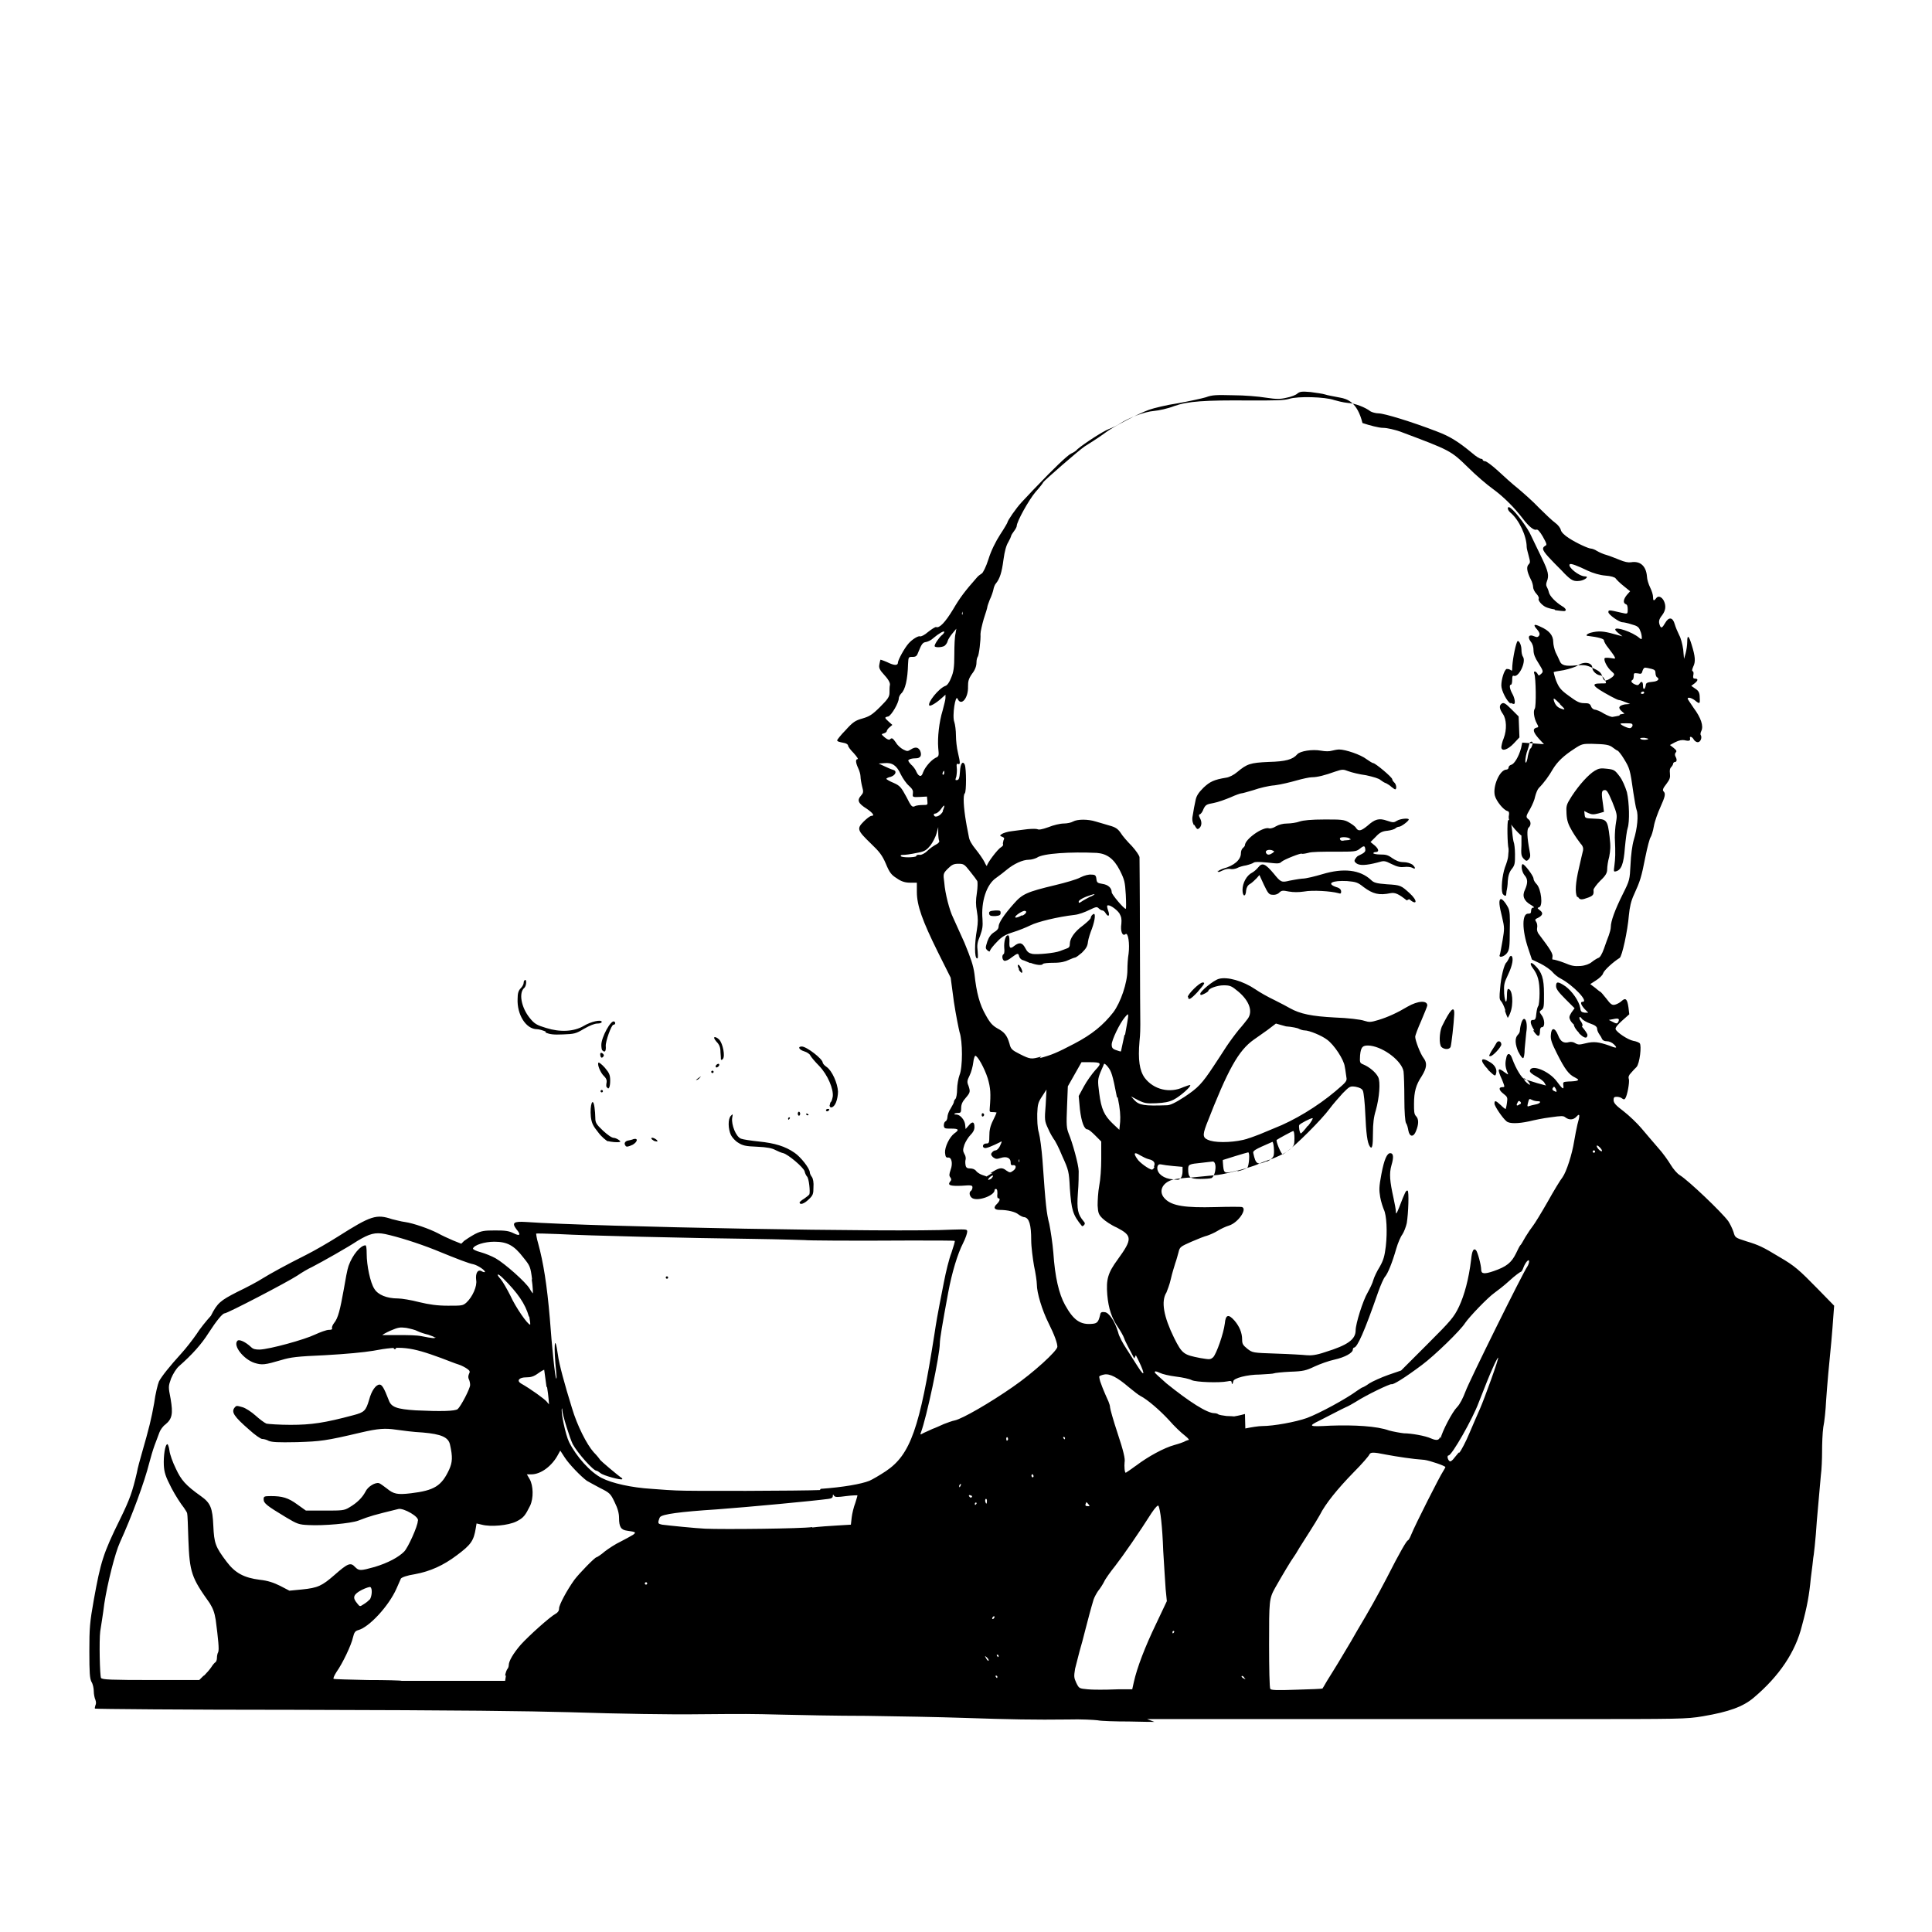<?xml version="1.0" encoding="UTF-8" standalone="no"?>
<!-- Created with Inkscape (http://www.inkscape.org/) -->
<svg xmlns:dc="http://purl.org/dc/elements/1.1/" xmlns:cc="http://creativecommons.org/ns#" xmlns:rdf="http://www.w3.org/1999/02/22-rdf-syntax-ns#" xmlns:svg="http://www.w3.org/2000/svg" xmlns="http://www.w3.org/2000/svg" version="1.0" width="100%" height="100%" viewBox="0 0 48 48" id="svg5984">
<defs id="defs9" />
<path d="m 28.68,42.78 c -0.00,-0.00 -0.29,-0.00 -0.63,-0.01 -0.34,-0.00 -0.69,-0.01 -0.78,-0.03 -0.08,-0.01 -0.41,-0.03 -0.73,-0.02 -0.83,0.01 -1.42,0.00 -2.61,-0.04 -0.57,-0.02 -1.65,-0.04 -2.40,-0.05 -0.74,-0.00 -1.68,-0.02 -2.10,-0.03 -0.80,-0.02 -0.89,-0.02 -2.08,-0.01 -0.64,0.01 -1.96,-0.01 -3.18,-0.05 -1.15,-0.03 -2.54,-0.05 -6.86,-0.06 -2.71,-0.00 -4.94,-0.02 -4.95,-0.03 -0.01,-0.01 -0.00,-0.04 0.01,-0.08 0.02,-0.04 0.02,-0.08 -0.00,-0.14 -0.02,-0.04 -0.04,-0.14 -0.04,-0.21 -7.00e-4,-0.07 -0.02,-0.18 -0.06,-0.24 -0.04,-0.09 -0.05,-0.21 -0.05,-0.76 0,-0.57 0.01,-0.71 0.11,-1.27 0.17,-0.94 0.23,-1.15 0.65,-2.00 0.25,-0.51 0.31,-0.69 0.42,-1.16 0.02,-0.12 0.08,-0.33 0.12,-0.47 0.19,-0.66 0.24,-0.87 0.31,-1.26 0.03,-0.23 0.09,-0.47 0.12,-0.54 0.07,-0.13 0.26,-0.37 0.56,-0.70 0.11,-0.12 0.28,-0.34 0.37,-0.47 0.08,-0.13 0.25,-0.34 0.36,-0.46 C 5.40,32.37 5.48,32.31 5.89,32.10 6.14,31.98 6.42,31.83 6.51,31.77 c 0.21,-0.13 0.61,-0.35 1.09,-0.59 0.22,-0.11 0.58,-0.32 0.80,-0.46 0.82,-0.52 0.95,-0.56 1.34,-0.43 0.09,0.02 0.23,0.06 0.32,0.07 0.21,0.03 0.61,0.17 0.82,0.28 0.09,0.05 0.26,0.13 0.38,0.18 l 0.20,0.08 0.07,-0.07 c 0.04,-0.03 0.16,-0.11 0.27,-0.17 0.16,-0.08 0.23,-0.09 0.50,-0.09 0.25,-3.51e-4 0.34,0.01 0.46,0.07 0.16,0.08 0.19,0.04 0.07,-0.10 -0.12,-0.16 -0.07,-0.20 0.24,-0.18 1.68,0.12 9.25,0.26 10.59,0.19 0.36,-0.01 0.37,-0.01 0.37,0.05 0,0.04 -0.04,0.16 -0.10,0.28 -0.14,0.27 -0.28,0.74 -0.37,1.22 -0.15,0.81 -0.21,1.17 -0.21,1.27 0,0.30 -0.33,1.85 -0.47,2.22 -0.02,0.06 -0.02,0.06 0.07,0.01 0.05,-0.02 0.15,-0.07 0.22,-0.10 0.06,-0.02 0.19,-0.08 0.28,-0.12 0.08,-0.03 0.21,-0.08 0.27,-0.09 0.19,-0.04 0.88,-0.44 1.44,-0.83 0.51,-0.35 1.11,-0.90 1.11,-1.00 0,-0.09 -0.07,-0.29 -0.22,-0.59 -0.16,-0.32 -0.29,-0.75 -0.29,-0.96 -3.48e-4,-0.07 -0.03,-0.28 -0.07,-0.46 -0.03,-0.18 -0.07,-0.47 -0.07,-0.64 -0.00,-0.38 -0.05,-0.55 -0.17,-0.57 -0.04,-0.00 -0.11,-0.04 -0.15,-0.07 -0.07,-0.06 -0.26,-0.11 -0.46,-0.11 -0.14,-0.00 -0.17,-0.06 -0.07,-0.15 0.07,-0.07 0.09,-0.14 0.03,-0.14 -0.02,0 -0.03,-0.04 -0.02,-0.11 0.00,-0.06 -0.00,-0.11 -0.03,-0.12 -0.02,-0.00 -0.04,0.00 -0.04,0.03 0,0.13 -0.40,0.28 -0.55,0.20 -0.07,-0.04 -0.10,-0.15 -0.03,-0.19 0.01,-0.01 0.03,-0.04 0.03,-0.08 0,-0.05 -0.02,-0.06 -0.27,-0.04 -0.28,0.01 -0.36,-0.01 -0.28,-0.11 0.03,-0.03 0.03,-0.06 -10e-4,-0.10 -0.03,-0.04 -0.03,-0.07 0.01,-0.19 0.06,-0.16 0.02,-0.32 -0.07,-0.30 -0.04,0.00 -0.06,-0.01 -0.07,-0.12 -0.01,-0.14 0.11,-0.39 0.23,-0.48 0.13,-0.09 0.11,-0.12 -0.07,-0.12 -0.16,0.00 -0.18,-0.00 -0.19,-0.07 -0.00,-0.05 0.01,-0.09 0.04,-0.11 0.03,-0.01 0.05,-0.07 0.05,-0.11 0,-0.04 0.03,-0.14 0.08,-0.21 0.04,-0.07 0.08,-0.14 0.08,-0.16 0,-0.02 0.01,-0.05 0.04,-0.08 0.02,-0.02 0.04,-0.13 0.04,-0.24 0.00,-0.10 0.03,-0.27 0.06,-0.35 0.08,-0.19 0.08,-0.84 0,-1.07 -0.02,-0.08 -0.09,-0.42 -0.14,-0.75 l -0.08,-0.60 -0.32,-0.64 c -0.38,-0.77 -0.52,-1.15 -0.52,-1.49 v -0.23 l -0.17,-0.00 c -0.12,-0.00 -0.22,-0.03 -0.33,-0.11 -0.13,-0.08 -0.18,-0.14 -0.27,-0.36 -0.09,-0.21 -0.16,-0.30 -0.37,-0.50 -0.34,-0.33 -0.36,-0.37 -0.18,-0.55 0.07,-0.07 0.16,-0.14 0.19,-0.14 0.09,0 0.04,-0.07 -0.12,-0.18 -0.21,-0.13 -0.24,-0.21 -0.14,-0.32 0.06,-0.07 0.07,-0.09 0.03,-0.23 -0.02,-0.08 -0.04,-0.20 -0.04,-0.25 -0.00,-0.05 -0.03,-0.15 -0.06,-0.21 -0.06,-0.13 -0.07,-0.22 -0.01,-0.22 0.02,0 -0.02,-0.06 -0.10,-0.15 -0.08,-0.08 -0.14,-0.16 -0.14,-0.19 0,-0.02 -0.04,-0.05 -0.09,-0.06 -0.15,-0.03 -0.18,-0.04 -0.18,-0.07 3.5e-4,-0.01 0.09,-0.13 0.21,-0.25 0.18,-0.20 0.24,-0.24 0.42,-0.29 0.17,-0.05 0.24,-0.09 0.44,-0.29 0.19,-0.19 0.23,-0.25 0.23,-0.35 3.51e-4,-0.06 0.00,-0.15 0.01,-0.19 0.01,-0.04 -0.02,-0.12 -0.13,-0.24 -0.13,-0.14 -0.15,-0.19 -0.13,-0.28 0.01,-0.05 0.02,-0.11 0.03,-0.11 0.00,-0.00 0.07,0.02 0.16,0.06 0.18,0.09 0.27,0.09 0.27,0.01 3.51e-4,-0.06 0.16,-0.36 0.27,-0.48 0.09,-0.10 0.24,-0.19 0.28,-0.17 0.02,0.01 0.11,-0.03 0.20,-0.11 0.09,-0.07 0.18,-0.13 0.20,-0.12 0.08,0.03 0.22,-0.11 0.42,-0.44 0.17,-0.29 0.29,-0.45 0.59,-0.79 0.03,-0.04 0.09,-0.08 0.12,-0.10 0.03,-0.01 0.11,-0.17 0.17,-0.36 0.06,-0.20 0.18,-0.44 0.29,-0.61 0.10,-0.15 0.18,-0.29 0.18,-0.30 0,-0.04 0.21,-0.35 0.36,-0.51 0.08,-0.08 0.24,-0.26 0.37,-0.39 0.38,-0.40 0.75,-0.76 0.85,-0.81 0.05,-0.02 0.13,-0.07 0.16,-0.11 0.15,-0.13 0.64,-0.45 0.78,-0.50 0.08,-0.03 0.21,-0.09 0.28,-0.14 0.22,-0.14 0.60,-0.29 0.84,-0.31 0.12,-0.01 0.35,-0.06 0.50,-0.12 0.34,-0.12 0.74,-0.15 1.89,-0.14 0.66,0.00 0.83,-7.00e-4 0.97,-0.04 0.21,-0.07 0.90,-0.05 1.12,0.03 0.07,0.02 0.22,0.06 0.33,0.07 0.19,0.01 0.44,0.11 0.57,0.21 0.03,0.02 0.13,0.05 0.20,0.05 0.14,0 0.83,0.21 1.45,0.45 0.32,0.12 0.53,0.25 0.88,0.54 0.09,0.08 0.19,0.14 0.22,0.14 0.02,0 0.04,0.01 0.04,0.03 0,0.01 0.03,0.03 0.06,0.03 0.03,0 0.18,0.11 0.32,0.24 0.14,0.13 0.36,0.33 0.50,0.44 0.13,0.11 0.37,0.32 0.52,0.48 0.15,0.15 0.33,0.32 0.40,0.37 0.07,0.05 0.13,0.13 0.14,0.18 0.01,0.05 0.09,0.13 0.20,0.20 0.20,0.13 0.49,0.26 0.55,0.26 0.02,0 0.09,0.02 0.15,0.06 0.05,0.03 0.16,0.08 0.24,0.10 0.07,0.02 0.22,0.08 0.32,0.12 0.12,0.05 0.21,0.07 0.28,0.06 0.23,-0.04 0.38,0.09 0.40,0.36 0.00,0.06 0.04,0.19 0.08,0.27 0.04,0.08 0.07,0.18 0.07,0.23 0,0.10 0.02,0.11 0.08,0.03 0.05,-0.07 0.14,-0.03 0.19,0.07 0.06,0.13 0.04,0.24 -0.04,0.35 -0.08,0.10 -0.10,0.16 -0.06,0.26 0.03,0.08 0.06,0.06 0.13,-0.06 0.09,-0.16 0.19,-0.15 0.24,0.03 0.02,0.07 0.07,0.19 0.11,0.27 0.04,0.07 0.08,0.22 0.10,0.36 l 0.02,0.23 0.04,-0.14 c 0.02,-0.07 0.04,-0.21 0.04,-0.29 3.5e-4,-0.18 0.04,-0.15 0.11,0.08 0.09,0.29 0.10,0.42 0.04,0.54 -0.03,0.07 -0.04,0.11 -0.01,0.12 0.02,0.01 0.02,0.06 0.01,0.10 -0.01,0.06 -0.00,0.08 0.04,0.08 0.09,0 0.08,0.05 -0.01,0.12 l -0.08,0.06 0.10,0.07 c 0.08,0.05 0.11,0.10 0.11,0.22 0.01,0.16 3.5e-4,0.17 -0.12,0.07 -0.08,-0.06 -0.18,-0.09 -0.18,-0.04 0,0.01 0.07,0.11 0.15,0.23 0.18,0.24 0.25,0.45 0.19,0.57 -0.02,0.04 -0.03,0.09 -0.01,0.11 0.03,0.06 -0.01,0.17 -0.08,0.17 -0.03,0 -0.08,-0.03 -0.10,-0.07 -0.04,-0.07 -0.11,-0.09 -0.09,-0.02 0.01,0.05 -0.02,0.07 -0.14,0.04 -0.06,-0.01 -0.13,0.00 -0.23,0.05 l -0.13,0.07 0.09,0.07 c 0.07,0.06 0.09,0.08 0.05,0.12 -0.02,0.03 -0.02,0.06 -0.00,0.10 0.04,0.07 0.03,0.13 -0.01,0.13 -0.02,0 -0.05,0.02 -0.05,0.04 0,0.02 -0.02,0.06 -0.05,0.09 -0.03,0.03 -0.04,0.07 -0.03,0.16 0.01,0.10 0.00,0.14 -0.09,0.26 -0.08,0.10 -0.10,0.15 -0.07,0.18 0.06,0.06 0.04,0.13 -0.08,0.40 -0.06,0.13 -0.14,0.35 -0.16,0.47 -0.02,0.12 -0.06,0.24 -0.08,0.27 -0.02,0.02 -0.08,0.24 -0.13,0.49 -0.10,0.51 -0.13,0.60 -0.28,0.93 -0.08,0.17 -0.11,0.32 -0.13,0.52 -0.03,0.38 -0.17,1.03 -0.23,1.06 -0.16,0.10 -0.38,0.30 -0.41,0.38 -0.01,0.05 -0.10,0.13 -0.18,0.18 l -0.14,0.09 0.12,0.09 c 0.06,0.05 0.12,0.10 0.13,0.10 0.01,3.5e-4 0.08,0.08 0.15,0.17 0.11,0.15 0.15,0.17 0.22,0.15 0.04,-0.01 0.12,-0.05 0.16,-0.09 0.10,-0.09 0.14,-0.05 0.17,0.16 l 0.02,0.17 -0.18,0.16 c -0.11,0.10 -0.17,0.17 -0.16,0.21 0.03,0.08 0.30,0.26 0.44,0.29 0.07,0.01 0.14,0.04 0.16,0.06 0.05,0.06 -0.00,0.50 -0.08,0.59 -0.03,0.03 -0.10,0.10 -0.14,0.15 -0.05,0.05 -0.07,0.10 -0.05,0.15 0.02,0.08 -0.04,0.41 -0.09,0.48 -0.02,0.03 -0.04,0.03 -0.08,0.00 -0.02,-0.02 -0.08,-0.04 -0.13,-0.04 -0.06,-0.00 -0.08,0.01 -0.08,0.08 0,0.07 0.05,0.13 0.25,0.28 0.13,0.10 0.34,0.30 0.44,0.42 0.10,0.12 0.29,0.34 0.41,0.48 0.12,0.13 0.26,0.33 0.32,0.43 0.06,0.10 0.16,0.22 0.23,0.26 0.21,0.13 1.03,0.91 1.20,1.14 0.04,0.06 0.10,0.18 0.13,0.27 0.04,0.14 0.04,0.14 0.32,0.23 0.30,0.09 0.41,0.14 0.82,0.39 0.38,0.22 0.49,0.32 0.95,0.79 l 0.41,0.42 -0.02,0.26 c -0.01,0.14 -0.03,0.42 -0.05,0.63 -0.06,0.60 -0.10,1.04 -0.13,1.47 -0.01,0.22 -0.04,0.52 -0.07,0.66 -0.02,0.14 -0.03,0.41 -0.03,0.60 0,0.18 -0.01,0.45 -0.03,0.59 -0.01,0.14 -0.06,0.65 -0.10,1.13 -0.03,0.48 -0.08,0.90 -0.09,0.93 -0.00,0.03 -0.03,0.26 -0.06,0.50 -0.04,0.42 -0.09,0.70 -0.22,1.18 -0.16,0.65 -0.56,1.25 -1.20,1.79 -0.26,0.22 -0.61,0.35 -1.26,0.46 -0.42,0.07 -0.52,0.07 -3.45,0.07 -3.91,-0.00 -7.02,-7.02e-4 -8.87,0.00 -0.81,0.00 -1.48,0.00 -1.49,-0.00 z m -0.90,-0.81 0.35,-0.00 0.04,-0.18 c 0.08,-0.36 0.28,-0.88 0.55,-1.44 l 0.27,-0.57 -0.03,-0.30 c -0.01,-0.16 -0.04,-0.60 -0.06,-0.95 -0.02,-0.58 -0.07,-1.04 -0.12,-1.12 -0.01,-0.02 -0.07,0.03 -0.17,0.18 -0.29,0.46 -0.72,1.08 -0.90,1.31 -0.12,0.15 -0.25,0.33 -0.28,0.40 -0.03,0.06 -0.10,0.17 -0.15,0.23 -0.04,0.06 -0.09,0.15 -0.11,0.21 -0.07,0.23 -0.14,0.50 -0.21,0.77 -0.04,0.16 -0.10,0.39 -0.14,0.52 -0.03,0.12 -0.08,0.31 -0.11,0.43 -0.03,0.19 -0.03,0.22 0.03,0.35 0.07,0.14 0.07,0.14 0.28,0.16 0.11,0.01 0.25,0.01 0.31,0.01 0.05,-0.00 0.26,-0.00 0.46,-0.01 z m 5.07,-0.01 c 0.00,-0.00 0.06,-0.09 0.12,-0.20 0.06,-0.10 0.24,-0.38 0.38,-0.62 0.14,-0.23 0.31,-0.52 0.37,-0.63 0.30,-0.50 0.50,-0.86 0.73,-1.30 0.33,-0.65 0.50,-0.94 0.53,-0.94 0.01,0 0.05,-0.06 0.08,-0.14 0.11,-0.27 0.72,-1.47 0.79,-1.57 0.03,-0.05 0.06,-0.10 0.06,-0.11 0,-0.03 -0.38,-0.16 -0.52,-0.18 -0.30,-0.02 -0.68,-0.08 -0.95,-0.13 -0.34,-0.07 -0.39,-0.06 -0.42,0.00 -0.01,0.03 -0.18,0.23 -0.39,0.44 -0.40,0.41 -0.70,0.78 -0.84,1.06 -0.05,0.09 -0.16,0.27 -0.25,0.41 -0.08,0.13 -0.20,0.31 -0.26,0.41 -0.05,0.09 -0.12,0.20 -0.15,0.24 -0.04,0.05 -0.27,0.43 -0.45,0.75 -0.15,0.27 -0.15,0.32 -0.15,1.41 3.51e-4,0.58 0.01,1.07 0.03,1.10 0.02,0.03 0.14,0.04 0.66,0.02 0.34,-0.01 0.63,-0.02 0.63,-0.03 z M 12.55,41.63 c 0.01,-0.07 0.04,-0.15 0.06,-0.17 0.01,-0.01 0.03,-0.05 0.03,-0.09 0,-0.10 0.11,-0.29 0.30,-0.51 0.20,-0.22 0.72,-0.69 0.87,-0.77 0.05,-0.03 0.08,-0.07 0.08,-0.13 0,-0.09 0.20,-0.46 0.38,-0.71 0.12,-0.16 0.51,-0.56 0.55,-0.56 0.01,0 0.11,-0.06 0.20,-0.14 0.09,-0.07 0.27,-0.19 0.40,-0.25 0.12,-0.06 0.26,-0.14 0.31,-0.17 0.08,-0.06 0.07,-0.07 -0.15,-0.10 -0.15,-0.02 -0.20,-0.09 -0.20,-0.32 -7e-4,-0.11 -0.03,-0.23 -0.11,-0.39 -0.10,-0.21 -0.12,-0.23 -0.36,-0.35 -0.13,-0.07 -0.28,-0.15 -0.33,-0.18 -0.15,-0.11 -0.44,-0.41 -0.55,-0.58 l -0.11,-0.17 -0.05,0.09 c -0.15,0.29 -0.43,0.50 -0.67,0.50 H 13.09 l 0.07,0.12 c 0.09,0.16 0.10,0.47 0.01,0.66 -0.12,0.24 -0.16,0.30 -0.34,0.39 -0.20,0.10 -0.64,0.14 -0.86,0.08 l -0.13,-0.03 -0.02,0.12 c -0.05,0.31 -0.12,0.41 -0.47,0.67 -0.33,0.25 -0.66,0.40 -1.04,0.47 -0.20,0.03 -0.33,0.08 -0.35,0.11 -0.01,0.02 -0.06,0.14 -0.11,0.25 -0.19,0.43 -0.68,0.96 -0.95,1.03 -0.07,0.02 -0.10,0.05 -0.13,0.18 -0.04,0.19 -0.26,0.65 -0.41,0.86 -0.05,0.08 -0.09,0.16 -0.07,0.17 0.01,0.01 0.39,0.02 0.85,0.03 0.45,0.00 0.83,0.01 0.84,0.02 0.00,0.00 0.58,0.00 1.29,0.00 l 1.28,-0.00 0.02,-0.13 z m -7.47,-0.01 c 0.05,-0.05 0.13,-0.14 0.17,-0.20 0.03,-0.05 0.08,-0.11 0.10,-0.12 0.02,-0.01 0.04,-0.06 0.04,-0.11 0,-0.04 0.01,-0.11 0.03,-0.14 0.03,-0.06 0.00,-0.34 -0.06,-0.80 -0.03,-0.19 -0.07,-0.29 -0.15,-0.42 -0.45,-0.63 -0.50,-0.76 -0.53,-1.58 -0.01,-0.33 -0.02,-0.63 -0.03,-0.65 -0.00,-0.02 -0.04,-0.08 -0.08,-0.14 C 4.49,37.36 4.36,37.16 4.26,36.97 4.11,36.68 4.08,36.58 4.07,36.40 c -0.01,-0.22 0.03,-0.52 0.09,-0.52 0.01,0 0.04,0.07 0.05,0.16 0.01,0.09 0.08,0.29 0.16,0.45 0.13,0.28 0.24,0.41 0.62,0.68 0.24,0.17 0.29,0.29 0.31,0.74 0.02,0.43 0.05,0.52 0.33,0.89 0.21,0.28 0.43,0.40 0.83,0.45 0.19,0.02 0.34,0.07 0.50,0.15 l 0.23,0.12 0.31,-0.03 c 0.40,-0.04 0.50,-0.09 0.81,-0.36 0.33,-0.29 0.40,-0.32 0.51,-0.20 0.10,0.10 0.13,0.10 0.49,-0.00 0.33,-0.10 0.59,-0.24 0.73,-0.38 0.10,-0.10 0.34,-0.64 0.34,-0.76 C 10.44,37.69 10.02,37.46 9.90,37.49 9.29,37.64 9.21,37.66 8.90,37.78 8.71,37.85 8.04,37.91 7.67,37.89 7.42,37.88 7.38,37.86 7.11,37.70 6.63,37.41 6.55,37.35 6.55,37.25 c 0,-0.07 0.01,-0.08 0.18,-0.08 0.28,0.00 0.43,0.04 0.66,0.21 l 0.21,0.15 h 0.47 c 0.43,0 0.48,-0.00 0.61,-0.08 0.19,-0.11 0.32,-0.24 0.40,-0.39 0.06,-0.13 0.25,-0.24 0.34,-0.21 0.03,0.01 0.11,0.07 0.19,0.13 0.17,0.14 0.26,0.16 0.60,0.12 0.58,-0.07 0.76,-0.18 0.95,-0.59 0.08,-0.18 0.09,-0.31 0.02,-0.62 -0.04,-0.18 -0.21,-0.26 -0.68,-0.30 -0.22,-0.01 -0.52,-0.05 -0.66,-0.07 -0.27,-0.04 -0.44,-0.03 -0.87,0.07 -0.89,0.21 -1.00,0.22 -1.59,0.24 -0.50,0.01 -0.61,0.00 -0.70,-0.03 -0.05,-0.03 -0.13,-0.05 -0.17,-0.05 -0.03,0 -0.18,-0.10 -0.32,-0.23 -0.38,-0.33 -0.45,-0.44 -0.36,-0.55 0.04,-0.05 0.05,-0.05 0.19,-0.01 0.08,0.02 0.23,0.12 0.33,0.21 0.10,0.09 0.22,0.18 0.27,0.20 0.05,0.01 0.32,0.03 0.60,0.03 0.52,0 0.85,-0.05 1.56,-0.24 0.27,-0.07 0.31,-0.11 0.39,-0.38 0.06,-0.23 0.17,-0.38 0.26,-0.38 0.06,0 0.11,0.08 0.23,0.39 0.06,0.17 0.20,0.22 0.67,0.25 0.63,0.03 0.97,0.02 1.04,-0.03 0.08,-0.07 0.31,-0.51 0.31,-0.60 0,-0.04 -0.01,-0.10 -0.03,-0.14 -0.02,-0.04 -0.02,-0.08 0.00,-0.13 0.03,-0.06 0.03,-0.08 -0.04,-0.13 -0.04,-0.03 -0.15,-0.09 -0.22,-0.11 -0.07,-0.02 -0.27,-0.10 -0.43,-0.16 -0.76,-0.28 -1.01,-0.31 -1.69,-0.18 -0.24,0.04 -0.67,0.08 -1.20,0.11 -0.69,0.03 -0.85,0.05 -1.08,0.12 -0.41,0.12 -0.48,0.13 -0.67,0.07 -0.27,-0.09 -0.54,-0.43 -0.42,-0.55 0.04,-0.04 0.19,0.02 0.34,0.16 0.05,0.05 0.11,0.06 0.21,0.06 0.26,-0.01 1.12,-0.25 1.37,-0.37 0.13,-0.06 0.29,-0.12 0.35,-0.12 0.06,7.01e-4 0.09,-0.01 0.08,-0.04 -0.01,-0.02 0.01,-0.08 0.05,-0.13 0.10,-0.12 0.15,-0.33 0.24,-0.83 0.04,-0.24 0.09,-0.51 0.12,-0.59 0.10,-0.28 0.30,-0.51 0.42,-0.51 0.02,0 0.03,0.08 0.03,0.21 0,0.29 0.09,0.72 0.19,0.87 0.09,0.15 0.31,0.24 0.59,0.24 0.09,3.51e-4 0.33,0.04 0.52,0.09 0.25,0.06 0.45,0.09 0.72,0.09 0.35,0.00 0.37,0.00 0.46,-0.08 0.15,-0.14 0.27,-0.41 0.24,-0.56 -0.02,-0.17 0.04,-0.28 0.15,-0.21 0.03,0.02 0.07,0.02 0.07,0.01 0,-0.04 -0.17,-0.16 -0.29,-0.19 -0.11,-0.02 -0.35,-0.11 -0.96,-0.36 -0.43,-0.17 -0.91,-0.32 -1.23,-0.39 -0.25,-0.05 -0.39,-0.01 -0.69,0.17 -0.24,0.16 -0.86,0.51 -1.13,0.65 -0.09,0.04 -0.26,0.14 -0.36,0.21 -0.26,0.17 -1.74,0.94 -1.81,0.94 -0.05,0 -0.20,0.18 -0.40,0.49 -0.17,0.27 -0.40,0.53 -0.73,0.82 -0.07,0.06 -0.15,0.19 -0.20,0.31 -0.07,0.20 -0.07,0.20 -0.01,0.51 0.06,0.36 0.04,0.49 -0.13,0.63 -0.06,0.04 -0.13,0.14 -0.15,0.20 -0.02,0.06 -0.08,0.21 -0.12,0.32 -0.04,0.11 -0.10,0.31 -0.13,0.43 -0.12,0.48 -0.43,1.32 -0.73,1.98 -0.12,0.26 -0.31,1.01 -0.39,1.53 -0.03,0.25 -0.08,0.55 -0.10,0.68 -0.03,0.23 -0.01,1.11 0.02,1.16 0.04,0.04 0.22,0.05 1.32,0.05 l 1.12,0.00 0.10,-0.10 z m 4.70,-8.13 c 0,-0.01 0.01,-0.03 0.03,-0.03 0.01,0 0.03,0.01 0.03,0.03 0,0.01 -0.01,0.03 -0.03,0.03 -0.01,0 -0.03,-0.01 -0.03,-0.03 z m 21.13,8.18 c -0.02,-0.02 -0.05,-0.04 -0.06,-0.03 -0.01,0.01 0.00,0.03 0.03,0.05 0.07,0.04 0.08,0.04 0.03,-0.01 z m -6.13,-0.01 c 0,-0.01 -0.01,-0.03 -0.03,-0.03 -0.02,0 -0.02,0.01 -0.01,0.03 0.01,0.01 0.02,0.03 0.03,0.03 0.00,0 0.01,-0.01 0.01,-0.03 z m -0.26,-0.48 c -0.06,-0.05 -0.06,-0.05 -0.02,0.02 0.02,0.04 0.05,0.07 0.06,0.06 0.01,-0.01 -0.00,-0.04 -0.04,-0.08 z m 0.29,-0.04 c 0,-0.01 -0.01,-0.03 -0.03,-0.03 -0.02,0 -0.02,0.01 -0.01,0.03 0.01,0.01 0.02,0.03 0.03,0.03 0.00,0 0.01,-0.01 0.01,-0.03 z m 4.36,-0.59 c 0.01,-0.01 0.00,-0.03 -0.01,-0.03 -0.02,0 -0.03,0.01 -0.03,0.03 0,0.01 0.00,0.03 0.01,0.03 0.00,0 0.02,-0.01 0.03,-0.03 z m -4.46,-0.38 c 0,-0.01 -0.01,-0.02 -0.03,-0.01 -0.01,0.01 -0.03,0.03 -0.03,0.05 0,0.01 0.01,0.02 0.03,0.01 0.01,-0.01 0.03,-0.03 0.03,-0.05 z M 9.18,39.75 c 0.06,-0.07 0.08,-0.29 0.02,-0.32 -0.01,-0.01 -0.11,0.02 -0.21,0.07 -0.21,0.11 -0.24,0.19 -0.12,0.33 0.07,0.09 0.07,0.09 0.16,0.03 0.05,-0.03 0.12,-0.08 0.15,-0.12 z M 16.08,39.34 c 0,-0.01 -0.01,-0.03 -0.03,-0.03 -0.01,0 -0.03,0.01 -0.03,0.03 0,0.01 0.01,0.03 0.03,0.03 0.01,0 0.03,-0.01 0.03,-0.03 z m 4.10,-1.39 c 0.16,-0.02 0.45,-0.04 0.63,-0.05 l 0.33,-0.02 0.02,-0.18 c 0.01,-0.09 0.05,-0.26 0.09,-0.36 0.03,-0.10 0.06,-0.19 0.05,-0.19 -0.00,-0.00 -0.13,0.00 -0.28,0.02 -0.22,0.03 -0.27,0.03 -0.30,-0.01 -0.02,-0.04 -0.03,-0.03 -0.03,0.01 -3.51e-4,0.04 -0.03,0.06 -0.11,0.07 -0.37,0.05 -1.96,0.20 -2.77,0.26 -0.93,0.06 -1.35,0.12 -1.41,0.19 -0.01,0.01 -0.03,0.06 -0.04,0.10 -0.01,0.06 -0.00,0.07 0.09,0.09 0.15,0.02 0.84,0.09 1.07,0.10 0.46,0.02 2.39,-0.00 2.66,-0.04 z m 6.86,-0.58 c -0.02,-0.02 -0.04,-0.05 -0.05,-0.05 -0.00,0 -0.01,0.02 -0.02,0.05 -0.01,0.03 0.00,0.05 0.05,0.05 0.06,0 0.06,-0.00 0.02,-0.05 z m -2.78,-0.01 c 0.01,-0.01 0.00,-0.03 -0.01,-0.03 -0.02,0 -0.03,0.01 -0.03,0.03 0,0.01 0.00,0.03 0.01,0.03 0.00,0 0.02,-0.01 0.03,-0.03 z m 0.26,-0.07 c 0,-0.03 -0.01,-0.06 -0.03,-0.05 -0.01,0.01 -0.02,0.04 -0.01,0.07 0.02,0.07 0.04,0.06 0.04,-0.02 z M 24.13,37.16 c -0.05,-0.03 -0.08,-0.01 -0.04,0.03 0.01,0.02 0.03,0.02 0.05,0.01 0.02,-0.01 0.01,-0.03 -0.01,-0.05 z m -3.74,-0.17 c 0.56,-0.04 1.01,-0.12 1.21,-0.20 0.07,-0.03 0.26,-0.14 0.41,-0.24 0.61,-0.41 0.84,-1.06 1.21,-3.43 0.04,-0.26 0.05,-0.35 0.23,-1.26 0.05,-0.26 0.13,-0.59 0.19,-0.74 0.05,-0.15 0.09,-0.28 0.08,-0.29 -0.01,-0.01 -0.51,-0.01 -1.11,-0.01 -1.52,0.01 -2.58,0.00 -2.61,-0.01 -0.01,-0.00 -0.59,-0.02 -1.28,-0.03 -1.62,-0.02 -4.15,-0.08 -4.85,-0.12 -0.29,-0.01 -0.54,-0.02 -0.55,-0.01 -0.00,0.00 0.01,0.11 0.05,0.24 0.13,0.47 0.22,1.04 0.29,1.86 0.05,0.69 0.13,1.48 0.16,1.50 0.01,0.01 0.01,-0.05 -3.5e-4,-0.15 -0.07,-0.67 -0.04,-1.01 0.04,-0.45 0.03,0.24 0.17,0.75 0.35,1.33 0.13,0.44 0.37,0.91 0.54,1.10 0.08,0.08 0.15,0.17 0.16,0.19 0.01,0.02 0.43,0.38 0.55,0.46 0.00,0.00 0.00,0.01 -0.00,0.02 -0.03,0.03 -0.47,-0.09 -0.54,-0.15 -0.04,-0.03 -0.08,-0.06 -0.10,-0.06 -0.08,0 -0.47,-0.44 -0.59,-0.66 -0.07,-0.14 -0.26,-0.74 -0.26,-0.85 -0.00,-0.04 -0.01,-0.05 -0.01,-0.03 -0.03,0.07 0.09,0.65 0.18,0.83 0.18,0.36 0.53,0.75 0.81,0.89 0.25,0.13 0.74,0.24 1.24,0.27 0.26,0.02 0.54,0.04 0.61,0.04 0.31,0.02 3.15,0.01 3.57,-0.01 z m -3.85,-5.25 c 0,-0.01 0.01,-0.03 0.03,-0.03 0.01,0 0.03,0.01 0.03,0.03 0,0.01 -0.01,0.03 -0.03,0.03 -0.01,0 -0.03,-0.01 -0.03,-0.03 z m 7.33,5.16 c 0.01,-0.03 0.00,-0.04 -0.01,-0.03 -0.01,0.01 -0.03,0.03 -0.03,0.05 0,0.05 0.02,0.03 0.04,-0.02 z m 1.80,-0.24 c 0,-0.02 -0.01,-0.04 -0.03,-0.03 -0.01,0.01 -0.02,0.03 -0.01,0.05 0.02,0.04 0.05,0.03 0.05,-0.02 z m 2.56,-0.25 c 0.29,-0.22 0.69,-0.44 0.95,-0.51 0.11,-0.03 0.22,-0.07 0.24,-0.08 0.01,-0.01 0.06,-0.03 0.09,-0.04 0.05,-0.00 0.03,-0.03 -0.08,-0.12 -0.08,-0.06 -0.26,-0.23 -0.38,-0.37 -0.22,-0.24 -0.54,-0.52 -0.72,-0.61 -0.04,-0.02 -0.17,-0.12 -0.29,-0.22 -0.28,-0.24 -0.47,-0.34 -0.61,-0.31 -0.05,0.01 -0.11,0.03 -0.12,0.05 -0.00,0.01 0.01,0.10 0.05,0.19 0.03,0.09 0.08,0.20 0.10,0.25 0.02,0.04 0.05,0.12 0.08,0.18 0.02,0.05 0.04,0.11 0.04,0.15 0,0.03 0.08,0.32 0.19,0.65 0.14,0.42 0.19,0.63 0.17,0.71 -0.01,0.10 0.00,0.26 0.03,0.26 0.00,0 0.11,-0.07 0.23,-0.16 z m 8.03,-0.32 c 0.04,-0.05 0.16,-0.27 0.25,-0.49 0.09,-0.21 0.21,-0.49 0.26,-0.60 0.11,-0.25 0.48,-1.27 0.45,-1.27 -0.01,0 -0.07,0.11 -0.13,0.25 -0.10,0.22 -0.16,0.38 -0.35,0.86 -0.15,0.41 -0.67,1.32 -0.75,1.32 -0.04,0 -0.03,0.08 0.01,0.13 0.03,0.03 0.05,0.02 0.10,-0.03 0.03,-0.04 0.10,-0.12 0.14,-0.17 z M 35.79,35.74 c 0.04,-0.18 0.29,-0.66 0.41,-0.78 0.07,-0.07 0.15,-0.23 0.21,-0.39 0.09,-0.25 1.42,-2.94 1.54,-3.11 0.02,-0.03 0.04,-0.09 0.04,-0.12 0,-0.08 -0.09,0.02 -0.14,0.15 -0.02,0.06 -0.05,0.11 -0.07,0.11 -0.01,0 -0.14,0.09 -0.28,0.22 -0.13,0.12 -0.30,0.25 -0.37,0.30 -0.17,0.12 -0.62,0.59 -0.73,0.75 -0.11,0.18 -0.76,0.81 -1.07,1.04 -0.44,0.33 -0.72,0.50 -0.76,0.48 -0.04,-0.01 -0.61,0.26 -0.89,0.44 -0.08,0.05 -0.19,0.11 -0.24,0.13 -0.04,0.02 -0.17,0.08 -0.28,0.14 -0.10,0.05 -0.27,0.14 -0.37,0.19 -0.31,0.15 -0.27,0.16 0.27,0.13 0.58,-0.02 1.15,0.01 1.45,0.12 0.11,0.03 0.28,0.06 0.37,0.07 0.18,10e-4 0.53,0.06 0.68,0.13 0.14,0.06 0.20,0.04 0.22,-0.05 z m -10.75,0.02 c 0.01,-0.01 0.00,-0.04 -0.01,-0.05 -0.01,-0.01 -0.03,0.00 -0.03,0.03 0,0.06 0.02,0.07 0.05,0.02 z m 1.42,-0.03 c 0,-0.01 -0.01,-0.03 -0.03,-0.03 -0.02,0 -0.02,0.01 -0.01,0.03 0.01,0.01 0.02,0.03 0.03,0.03 0.00,0 0.01,-0.01 0.01,-0.03 z m 4.48,-0.24 c 0.14,-0.03 0.33,-0.06 0.42,-0.06 0.28,0 0.83,-0.10 1.11,-0.20 0.32,-0.12 0.98,-0.48 1.25,-0.68 0.06,-0.04 0.12,-0.08 0.13,-0.08 0.01,0 0.09,-0.04 0.17,-0.10 0.08,-0.05 0.30,-0.15 0.47,-0.21 l 0.32,-0.11 0.65,-0.65 c 0.59,-0.59 0.66,-0.67 0.79,-0.94 0.13,-0.28 0.24,-0.67 0.30,-1.17 0.02,-0.21 0.06,-0.29 0.12,-0.23 0.04,0.04 0.13,0.37 0.13,0.49 7.01e-4,0.10 0.08,0.11 0.31,0.03 0.32,-0.11 0.44,-0.21 0.55,-0.43 0.05,-0.11 0.10,-0.20 0.11,-0.21 0.01,-0.00 0.07,-0.10 0.13,-0.21 0.06,-0.10 0.15,-0.23 0.19,-0.28 0.04,-0.05 0.20,-0.31 0.36,-0.59 0.15,-0.27 0.32,-0.55 0.37,-0.61 0.10,-0.14 0.24,-0.58 0.29,-0.90 0.02,-0.13 0.06,-0.32 0.08,-0.41 0.07,-0.24 0.06,-0.29 -0.02,-0.20 -0.08,0.09 -0.19,0.09 -0.28,0.02 -0.05,-0.04 -0.09,-0.04 -0.37,-3.5e-4 -0.17,0.02 -0.41,0.07 -0.53,0.10 -0.28,0.06 -0.49,0.06 -0.56,0.00 -0.10,-0.08 -0.30,-0.38 -0.30,-0.44 0,-0.09 0.03,-0.08 0.16,0.04 0.06,0.06 0.11,0.10 0.12,0.09 0.00,-0.00 0.02,-0.07 0.03,-0.15 0.02,-0.13 0.01,-0.15 -0.08,-0.22 -0.12,-0.09 -0.14,-0.17 -0.03,-0.17 0.06,0 0.06,-0.00 -0.01,-0.18 -0.13,-0.28 -0.11,-0.32 0.06,-0.19 0.10,0.07 0.10,0.07 0.07,0.00 -0.05,-0.12 -0.06,-0.22 -0.03,-0.34 0.02,-0.15 0.10,-0.15 0.15,-0.00 0.09,0.25 0.24,0.50 0.32,0.52 0.04,0.01 0.18,0.05 0.30,0.09 l 0.22,0.06 -0.04,-0.07 c -0.02,-0.04 -0.12,-0.11 -0.21,-0.16 -0.09,-0.05 -0.16,-0.10 -0.15,-0.14 0.03,-0.17 0.48,0.01 0.67,0.27 0.14,0.19 0.18,0.22 0.16,0.09 -0.01,-0.08 -0.00,-0.08 0.13,-0.09 0.08,-0.00 0.18,-0.01 0.21,-0.02 0.05,-0.02 0.04,-0.03 -0.05,-0.08 -0.15,-0.07 -0.25,-0.20 -0.45,-0.60 -0.12,-0.24 -0.16,-0.34 -0.15,-0.45 0.01,-0.20 0.10,-0.20 0.18,-0.00 0.06,0.16 0.14,0.21 0.28,0.17 0.04,-0.01 0.11,0.00 0.15,0.03 0.07,0.04 0.10,0.04 0.26,0.00 0.20,-0.05 0.32,-0.03 0.56,0.05 0.20,0.08 0.24,0.08 0.14,-0.02 -0.05,-0.05 -0.12,-0.08 -0.18,-0.08 -0.06,0 -0.10,-0.02 -0.12,-0.06 -0.01,-0.03 -0.04,-0.08 -0.07,-0.12 -0.02,-0.03 -0.05,-0.09 -0.05,-0.13 -0.00,-0.05 -0.05,-0.09 -0.17,-0.13 -0.09,-0.03 -0.19,-0.09 -0.21,-0.12 -0.06,-0.09 -0.09,-0.02 -0.02,0.07 0.04,0.06 0.05,0.10 0.02,0.13 -0.05,0.05 -0.21,-0.03 -0.28,-0.15 -0.04,-0.08 -0.04,-0.10 0.02,-0.20 l 0.08,-0.11 -0.23,-0.23 c -0.17,-0.17 -0.23,-0.25 -0.23,-0.32 0,-0.12 0.05,-0.12 0.24,0.01 0.16,0.12 0.33,0.36 0.36,0.53 0.01,0.09 0.03,0.11 0.11,0.12 l 0.09,0.00 -0.09,-0.09 c -0.09,-0.10 -0.12,-0.18 -0.05,-0.18 0.16,0 -0.23,-0.41 -0.55,-0.58 -0.06,-0.03 -0.15,-0.10 -0.20,-0.16 -0.04,-0.05 -0.18,-0.15 -0.30,-0.21 l -0.21,-0.10 -0.09,-0.27 c -0.16,-0.47 -0.16,-0.88 0.00,-0.87 0.05,0.00 0.07,-0.01 0.07,-0.07 0,-0.05 0.02,-0.08 0.06,-0.08 0.03,-3.51e-4 0.00,-0.03 -0.07,-0.07 -0.17,-0.10 -0.22,-0.22 -0.14,-0.38 0.07,-0.16 0.07,-0.26 -0.01,-0.35 -0.07,-0.08 -0.10,-0.26 -0.05,-0.28 0.04,-0.01 0.27,0.29 0.27,0.36 -7e-4,0.03 0.03,0.09 0.08,0.14 0.11,0.12 0.16,0.54 0.06,0.57 -0.05,0.02 -0.05,0.02 0.01,0.07 0.10,0.07 0.08,0.13 -0.03,0.19 -0.09,0.04 -0.09,0.05 -0.05,0.11 0.02,0.03 0.03,0.10 0.02,0.14 -0.01,0.05 0.00,0.11 0.05,0.17 0.28,0.37 0.35,0.48 0.33,0.56 -0.01,0.05 -0.00,0.07 0.02,0.06 0.02,-0.00 0.14,0.03 0.27,0.08 0.19,0.08 0.25,0.09 0.41,0.08 0.12,-0.01 0.22,-0.05 0.28,-0.10 0.05,-0.04 0.13,-0.09 0.16,-0.10 0.04,-0.01 0.09,-0.09 0.14,-0.23 0.04,-0.11 0.09,-0.26 0.12,-0.33 0.02,-0.06 0.05,-0.15 0.05,-0.21 0,-0.14 0.10,-0.42 0.30,-0.82 0.17,-0.34 0.17,-0.35 0.19,-0.73 0.01,-0.23 0.04,-0.47 0.08,-0.61 0.09,-0.29 0.12,-0.62 0.07,-0.75 -0.02,-0.05 -0.05,-0.25 -0.08,-0.43 -0.08,-0.57 -0.09,-0.60 -0.23,-0.83 -0.07,-0.12 -0.15,-0.21 -0.16,-0.21 -0.01,0 -0.06,-0.03 -0.11,-0.07 -0.10,-0.08 -0.18,-0.09 -0.54,-0.10 -0.21,-0.00 -0.24,0.00 -0.42,0.12 -0.28,0.18 -0.43,0.33 -0.54,0.51 -0.09,0.16 -0.22,0.34 -0.35,0.47 -0.03,0.03 -0.07,0.13 -0.09,0.21 -0.01,0.07 -0.07,0.21 -0.12,0.30 -0.11,0.19 -0.12,0.21 -0.04,0.27 0.06,0.05 0.06,0.15 0.00,0.20 -0.05,0.04 -0.04,0.25 0.02,0.57 0.03,0.14 0.02,0.17 -0.02,0.22 -0.05,0.05 -0.06,0.05 -0.13,-0.02 -0.06,-0.07 -0.06,-0.12 -0.05,-0.33 0.00,-0.13 0.00,-0.24 -0.00,-0.24 -0.01,0.00 -0.13,-0.11 -0.23,-0.24 -0.07,-0.09 -0.10,-0.19 -0.08,-0.27 0.01,-0.06 0.00,-0.09 -0.04,-0.10 -0.10,-0.03 -0.27,-0.24 -0.31,-0.38 -0.06,-0.23 0.12,-0.65 0.29,-0.65 0.02,0 0.05,-0.02 0.05,-0.05 0,-0.03 0.03,-0.06 0.07,-0.07 0.07,-0.02 0.18,-0.19 0.24,-0.41 l 0.03,-0.14 0.27,0.02 0.27,0.02 -0.13,-0.14 c -0.14,-0.16 -0.16,-0.24 -0.06,-0.27 0.06,-0.01 0.06,-0.02 0.01,-0.11 -0.07,-0.13 -0.09,-0.31 -0.05,-0.36 0.04,-0.05 0.03,-0.77 -0.01,-0.87 -0.03,-0.07 0.03,-0.08 0.08,-0.00 0.02,0.05 0.04,0.05 0.08,0.01 0.07,-0.06 0.07,-0.07 -0.06,-0.28 -0.08,-0.12 -0.12,-0.22 -0.12,-0.31 0,-0.08 -0.02,-0.16 -0.07,-0.22 -0.09,-0.12 -0.04,-0.19 0.09,-0.13 0.07,0.03 0.09,0.02 0.12,-0.02 0.02,-0.04 0.01,-0.08 -0.05,-0.15 -0.11,-0.12 -0.08,-0.15 0.08,-0.07 0.21,0.09 0.32,0.21 0.32,0.38 0.00,0.07 0.03,0.19 0.06,0.26 0.03,0.06 0.08,0.16 0.10,0.21 0.04,0.11 0.14,0.14 0.42,0.11 0.19,-0.01 0.24,-0.01 0.41,0.07 0.15,0.07 0.20,0.11 0.23,0.21 0.03,0.09 0.05,0.11 0.11,0.09 0.04,-0.01 0.10,-0.05 0.14,-0.08 0.06,-0.06 0.06,-0.07 -0.02,-0.14 -0.11,-0.09 -0.21,-0.29 -0.17,-0.33 0.01,-0.01 0.08,-0.01 0.15,1.75e-4 0.12,0.02 0.12,0.02 0.09,-0.04 -0.02,-0.04 -0.09,-0.13 -0.15,-0.21 -0.06,-0.07 -0.11,-0.16 -0.11,-0.19 0,-0.04 -0.14,-0.08 -0.39,-0.11 -0.08,-0.00 -0.04,-0.05 0.06,-0.08 0.19,-0.05 0.32,-0.04 0.57,0.03 l 0.22,0.06 -0.09,-0.07 c -0.05,-0.04 -0.09,-0.08 -0.09,-0.10 0,-0.08 0.43,0.06 0.60,0.21 0.05,0.04 0.06,0.04 0.06,-0.01 0,-0.03 -0.01,-0.11 -0.04,-0.17 -0.03,-0.09 -0.07,-0.12 -0.22,-0.16 -0.09,-0.03 -0.19,-0.05 -0.22,-0.05 -0.08,0 -0.35,-0.19 -0.35,-0.25 0,-0.06 0.01,-0.06 0.31,0.01 0.17,0.04 0.17,0.04 0.17,-0.08 0,-0.07 -0.01,-0.12 -0.05,-0.13 -0.07,-0.03 -0.06,-0.12 0.03,-0.23 l 0.08,-0.09 -0.16,-0.13 c -0.09,-0.07 -0.18,-0.16 -0.20,-0.19 -0.02,-0.03 -0.12,-0.06 -0.26,-0.07 -0.13,-0.01 -0.30,-0.06 -0.43,-0.12 -0.27,-0.13 -0.43,-0.19 -0.45,-0.16 -0.06,0.06 0.23,0.30 0.38,0.30 0.11,0 0.00,0.09 -0.12,0.11 -0.16,0.02 -0.21,0.00 -0.39,-0.18 -0.07,-0.08 -0.23,-0.23 -0.34,-0.35 -0.20,-0.21 -0.24,-0.28 -0.14,-0.34 0.05,-0.02 0.04,-0.05 -0.06,-0.23 -0.07,-0.12 -0.13,-0.19 -0.16,-0.17 -0.06,0.02 -0.18,-0.07 -0.34,-0.28 -0.20,-0.26 -0.46,-0.53 -0.75,-0.74 -0.14,-0.10 -0.42,-0.34 -0.61,-0.53 -0.43,-0.42 -0.44,-0.42 -1.69,-0.89 -0.12,-0.04 -0.31,-0.09 -0.42,-0.09 -0.10,-0.00 -0.33,-0.06 -0.51,-0.12 C 33.72,9.98 33.46,9.91 33.30,9.88 33.15,9.85 32.97,9.82 32.92,9.80 32.86,9.78 32.70,9.76 32.56,9.74 32.34,9.72 32.29,9.73 32.23,9.78 32.20,9.81 32.08,9.86 31.97,9.88 31.80,9.92 31.72,9.92 31.45,9.88 31.27,9.85 30.91,9.82 30.64,9.82 30.22,9.81 30.12,9.81 29.96,9.87 c -0.10,0.03 -0.42,0.10 -0.70,0.15 -0.27,0.04 -0.60,0.12 -0.71,0.16 -0.26,0.09 -0.90,0.43 -1.06,0.55 -0.11,0.08 -0.22,0.16 -0.54,0.36 -0.14,0.09 -1.02,0.86 -1.03,0.89 -3.51e-4,0.01 -0.08,0.12 -0.19,0.24 -0.17,0.20 -0.47,0.74 -0.47,0.85 0,0.02 -0.03,0.08 -0.07,0.13 -0.03,0.04 -0.07,0.10 -0.07,0.12 0,0.01 -0.03,0.08 -0.07,0.15 -0.05,0.08 -0.09,0.22 -0.12,0.44 -0.04,0.31 -0.09,0.47 -0.19,0.59 -0.02,0.02 -0.05,0.09 -0.06,0.15 -0.01,0.05 -0.05,0.17 -0.09,0.25 -0.03,0.08 -0.06,0.16 -0.06,0.18 0,0.02 -0.04,0.15 -0.09,0.30 -0.04,0.14 -0.08,0.31 -0.08,0.37 0.01,0.15 -0.04,0.54 -0.07,0.57 -0.01,0.01 -0.03,0.07 -0.03,0.14 0,0.08 -0.03,0.18 -0.11,0.28 -0.09,0.13 -0.10,0.19 -0.10,0.32 0.01,0.28 -0.17,0.50 -0.26,0.30 -0.05,-0.12 -0.14,0.43 -0.08,0.58 0.02,0.06 0.04,0.21 0.04,0.33 3.51e-4,0.12 0.02,0.31 0.05,0.43 0.06,0.26 0.06,0.30 0.00,0.28 -0.03,-0.01 -0.04,0.00 -0.03,0.09 0.01,0.06 0.00,0.16 -0.01,0.22 -0.03,0.09 -0.03,0.10 0.02,0.09 0.04,-0.00 0.06,-0.05 0.07,-0.21 0.01,-0.20 0.07,-0.28 0.12,-0.17 0.04,0.11 0.04,0.67 7.01e-4,0.71 -0.05,0.04 -0.03,0.36 0.03,0.71 0.02,0.13 0.06,0.30 0.07,0.37 0.01,0.08 0.07,0.19 0.17,0.31 0.08,0.10 0.18,0.24 0.22,0.32 0.03,0.07 0.06,0.11 0.06,0.09 0.00,-0.06 0.27,-0.42 0.35,-0.46 0.03,-0.02 0.06,-0.05 0.05,-0.07 -0.01,-0.01 -0.00,-0.06 0.01,-0.10 0.03,-0.05 0.02,-0.07 -0.03,-0.09 -0.06,-0.02 -0.07,-0.03 -0.01,-0.07 0.03,-0.02 0.14,-0.06 0.25,-0.07 0.10,-0.01 0.28,-0.04 0.39,-0.05 0.12,-0.01 0.21,-0.01 0.24,0.00 0.04,0.02 0.11,0.01 0.28,-0.05 0.12,-0.05 0.29,-0.09 0.38,-0.09 0.08,-7e-4 0.18,-0.02 0.23,-0.05 0.11,-0.06 0.37,-0.06 0.56,-0.00 0.08,0.02 0.23,0.07 0.34,0.10 0.15,0.04 0.21,0.08 0.28,0.18 0.04,0.07 0.17,0.22 0.28,0.33 0.10,0.11 0.19,0.24 0.19,0.28 0.00,0.03 0.01,0.96 0.01,2.05 0.00,1.08 0.01,2.03 0.01,2.10 0.00,0.06 -0.00,0.25 -0.02,0.42 -0.04,0.46 -0.00,0.73 0.13,0.91 0.22,0.29 0.62,0.39 0.96,0.23 0.08,-0.03 0.16,-0.06 0.17,-0.05 0.03,0.03 -0.25,0.28 -0.41,0.36 -0.12,0.06 -0.23,0.08 -0.44,0.09 -0.24,0.01 -0.29,0.00 -0.45,-0.08 l -0.17,-0.09 0.08,0.09 c 0.12,0.13 0.25,0.15 0.81,0.13 0.08,-0.00 0.21,-0.06 0.44,-0.21 0.33,-0.22 0.43,-0.32 0.72,-0.76 0.09,-0.14 0.24,-0.36 0.32,-0.49 0.08,-0.12 0.22,-0.31 0.31,-0.42 0.09,-0.10 0.19,-0.23 0.22,-0.27 0.13,-0.18 0.04,-0.44 -0.23,-0.67 -0.17,-0.14 -0.20,-0.16 -0.37,-0.16 -0.16,0 -0.38,0.08 -0.38,0.14 0,0.01 -0.04,0.04 -0.10,0.07 -0.08,0.04 -0.10,0.04 -0.10,0.00 0,-0.06 0.32,-0.33 0.46,-0.37 0.21,-0.06 0.60,0.05 0.91,0.26 0.10,0.07 0.31,0.19 0.48,0.27 0.16,0.08 0.33,0.17 0.38,0.20 0.25,0.14 0.54,0.20 1.12,0.23 0.31,0.01 0.64,0.05 0.72,0.08 0.13,0.04 0.16,0.04 0.36,-0.02 0.23,-0.07 0.47,-0.18 0.72,-0.33 0.26,-0.15 0.49,-0.16 0.49,-0.03 0,0.02 -0.07,0.19 -0.15,0.38 -0.08,0.18 -0.15,0.36 -0.15,0.40 0,0.09 0.13,0.43 0.21,0.53 0.09,0.12 0.08,0.24 -0.05,0.45 -0.14,0.21 -0.19,0.38 -0.19,0.69 -0.00,0.17 0.00,0.25 0.05,0.30 0.07,0.07 0.07,0.20 0.00,0.37 -0.06,0.16 -0.16,0.15 -0.19,-0.01 -0.01,-0.06 -0.03,-0.15 -0.06,-0.19 -0.02,-0.04 -0.04,-0.26 -0.04,-0.61 0,-0.29 -0.01,-0.59 -0.02,-0.67 -0.04,-0.25 -0.47,-0.59 -0.82,-0.64 -0.19,-0.02 -0.24,0.02 -0.26,0.24 -0.01,0.18 -0.01,0.19 0.09,0.23 0.14,0.06 0.30,0.19 0.36,0.31 0.06,0.12 0.03,0.51 -0.06,0.83 -0.05,0.16 -0.07,0.32 -0.07,0.56 3.51e-4,0.32 -0.02,0.42 -0.08,0.33 -0.06,-0.09 -0.09,-0.33 -0.11,-0.80 -0.01,-0.27 -0.04,-0.54 -0.06,-0.58 -0.02,-0.05 -0.08,-0.08 -0.18,-0.10 -0.14,-0.02 -0.15,-0.01 -0.32,0.16 -0.09,0.10 -0.25,0.28 -0.33,0.39 -0.19,0.26 -0.85,0.92 -1.06,1.06 -0.08,0.06 -0.26,0.14 -0.39,0.19 -0.13,0.04 -0.28,0.10 -0.34,0.13 -0.16,0.07 -0.74,0.23 -0.98,0.26 -0.11,0.01 -0.39,0.04 -0.61,0.06 -0.22,0.01 -0.45,0.04 -0.52,0.06 -0.27,0.08 -0.36,0.31 -0.18,0.48 0.17,0.17 0.50,0.22 1.24,0.20 0.34,-0.01 0.65,-0.01 0.67,-0.00 0.13,0.05 -0.10,0.39 -0.33,0.46 -0.07,0.02 -0.20,0.08 -0.28,0.13 -0.08,0.05 -0.20,0.10 -0.26,0.12 -0.05,0.01 -0.23,0.08 -0.39,0.15 -0.27,0.12 -0.29,0.13 -0.32,0.26 -0.02,0.07 -0.05,0.19 -0.08,0.27 -0.02,0.07 -0.08,0.25 -0.11,0.39 -0.03,0.14 -0.09,0.29 -0.11,0.34 -0.14,0.22 -0.07,0.60 0.19,1.13 0.20,0.40 0.24,0.42 0.65,0.50 0.24,0.04 0.25,0.04 0.32,-0.02 0.08,-0.08 0.26,-0.59 0.29,-0.84 0.02,-0.22 0.09,-0.24 0.24,-0.07 0.12,0.14 0.19,0.30 0.19,0.47 0,0.11 0.02,0.14 0.13,0.23 0.13,0.10 0.13,0.10 0.72,0.12 0.32,0.01 0.66,0.03 0.75,0.04 0.11,0.01 0.24,-0.00 0.47,-0.08 0.55,-0.17 0.75,-0.31 0.75,-0.54 0,-0.16 0.18,-0.74 0.30,-0.94 0.05,-0.09 0.12,-0.23 0.14,-0.31 0.02,-0.07 0.09,-0.22 0.16,-0.33 0.09,-0.16 0.12,-0.26 0.15,-0.51 0.04,-0.36 0.02,-0.77 -0.05,-0.91 -0.02,-0.05 -0.07,-0.19 -0.09,-0.31 -0.03,-0.18 -0.03,-0.25 0.03,-0.57 0.07,-0.37 0.14,-0.52 0.22,-0.52 0.08,0 0.09,0.10 0.03,0.30 -0.06,0.21 -0.04,0.40 0.05,0.81 0.03,0.14 0.06,0.29 0.06,0.35 0.00,0.07 0.02,0.04 0.08,-0.11 0.15,-0.39 0.17,-0.43 0.21,-0.42 0.04,0.01 0.02,0.57 -0.02,0.81 -0.02,0.09 -0.07,0.22 -0.11,0.28 -0.04,0.05 -0.11,0.21 -0.15,0.35 -0.10,0.35 -0.21,0.62 -0.28,0.70 -0.03,0.03 -0.11,0.21 -0.17,0.38 -0.34,0.98 -0.52,1.38 -0.60,1.38 -0.01,0 -0.03,0.02 -0.03,0.05 0,0.08 -0.19,0.19 -0.46,0.25 -0.14,0.03 -0.36,0.11 -0.49,0.17 -0.21,0.10 -0.28,0.12 -0.61,0.13 -0.20,0.01 -0.38,0.03 -0.40,0.04 -0.01,0.01 -0.17,0.02 -0.35,0.03 -0.31,0.00 -0.66,0.09 -0.66,0.17 0,0.01 -0.01,0.04 -0.02,0.06 -0.01,0.01 -0.02,3.5e-4 -0.02,-0.03 0,-0.04 -0.02,-0.05 -0.11,-0.03 -0.20,0.04 -0.77,0.02 -0.88,-0.03 -0.05,-0.03 -0.23,-0.07 -0.40,-0.09 -0.16,-0.02 -0.33,-0.06 -0.39,-0.09 -0.11,-0.05 -0.13,-0.05 -0.13,-0.01 0,0.01 0.13,0.13 0.29,0.27 0.57,0.46 1.01,0.74 1.19,0.74 0.03,3.51e-4 0.08,0.01 0.10,0.03 0.01,0.01 0.11,0.03 0.20,0.04 0.09,0.00 0.18,0.01 0.19,0.01 0.00,0.00 0.13,-0.02 0.27,-0.06 z m 6.03,-8.92 c -0.22,-0.23 -0.19,-0.33 0.05,-0.18 0.12,0.07 0.18,0.18 0.15,0.28 -0.02,0.08 -0.03,0.07 -0.20,-0.09 z m 0.76,-0.42 c -0.09,-0.20 -0.10,-0.36 -0.02,-0.44 0.03,-0.03 0.05,-0.07 0.05,-0.10 0,-0.02 0.01,-0.10 0.03,-0.17 0.07,-0.26 0.18,-0.08 0.13,0.21 -0.01,0.10 -0.03,0.29 -0.04,0.41 -0.00,0.13 -0.02,0.23 -0.04,0.23 -0.02,0.00 -0.07,-0.06 -0.11,-0.15 z m -0.73,0.07 c 0,-0.00 0.03,-0.07 0.07,-0.13 0.04,-0.06 0.09,-0.14 0.11,-0.18 0.04,-0.07 0.12,-0.04 0.12,0.04 0,0.06 -0.21,0.29 -0.27,0.29 -0.02,0 -0.03,-0.00 -0.03,-0.01 z m -1.19,-0.21 c -0.06,-0.07 -0.05,-0.35 0.01,-0.50 0.21,-0.43 0.32,-0.55 0.31,-0.31 -0.01,0.23 -0.07,0.75 -0.09,0.81 -0.03,0.07 -0.16,0.07 -0.23,0.00 z m 3.42,-0.35 c -0.08,-0.08 -0.13,-0.16 -0.13,-0.22 0,-0.05 0.01,-0.09 0.03,-0.09 0.05,0 0.32,0.31 0.31,0.37 -0.01,0.09 -0.08,0.08 -0.21,-0.05 z m -1.11,-0.06 c -0.11,-0.17 -0.12,-0.27 -0.02,-0.26 0.04,0.00 0.06,-0.03 0.07,-0.16 0.01,-0.09 0.03,-0.17 0.05,-0.19 0.01,-0.01 0.03,-0.15 0.03,-0.31 0,-0.30 -0.04,-0.46 -0.17,-0.63 -0.09,-0.12 -0.05,-0.17 0.05,-0.07 0.18,0.17 0.23,0.33 0.23,0.71 10e-4,0.30 -0.00,0.36 -0.06,0.40 -0.06,0.04 -0.06,0.05 0.00,0.13 0.08,0.10 0.09,0.30 0.01,0.30 -0.03,0 -0.05,0.03 -0.05,0.10 0,0.16 -0.06,0.15 -0.17,-0.02 z m -0.72,-0.50 c -0.03,-0.10 -0.08,-0.20 -0.11,-0.23 -0.04,-0.04 -0.04,-0.10 -0.02,-0.31 0.02,-0.28 0.10,-0.61 0.16,-0.65 0.01,-0.01 0.04,-0.06 0.06,-0.10 0.01,-0.04 0.04,-0.07 0.06,-0.06 0.06,0.04 0.03,0.23 -0.08,0.46 -0.10,0.21 -0.11,0.25 -0.10,0.47 0.02,0.25 0.07,0.28 0.07,0.04 0,-0.08 0.01,-0.15 0.03,-0.15 0.11,0 0.14,0.38 0.05,0.60 -0.02,0.06 -0.06,0.12 -0.06,0.12 -0.00,0 -0.04,-0.08 -0.07,-0.18 z m -7.89,-0.33 c 0,-0.07 0.29,-0.36 0.37,-0.36 0.07,0 0.05,0.03 -0.13,0.24 -0.17,0.18 -0.23,0.21 -0.23,0.12 z m 7.75,-1.04 c 0.01,-0.02 0.04,-0.19 0.07,-0.36 0.05,-0.30 0.05,-0.32 -0.01,-0.58 -0.07,-0.28 -0.09,-0.42 -0.04,-0.45 0.03,-0.02 0.11,0.06 0.19,0.21 0.04,0.08 0.05,0.20 0.04,0.57 -0.00,0.40 -0.01,0.48 -0.07,0.56 -0.07,0.09 -0.21,0.13 -0.18,0.04 z m -2.31,-1.36 c -0.20,-0.16 -0.29,-0.20 -0.40,-0.18 -0.29,0.06 -0.44,0.02 -0.67,-0.15 -0.15,-0.12 -0.19,-0.13 -0.41,-0.15 -0.37,-0.02 -0.53,0.06 -0.27,0.15 0.08,0.02 0.12,0.06 0.12,0.11 0,0.05 -0.01,0.06 -0.07,0.04 -0.18,-0.05 -0.64,-0.08 -0.85,-0.04 -0.14,0.02 -0.26,0.02 -0.38,-3.51e-4 -0.15,-0.03 -0.18,-0.03 -0.24,0.03 -0.04,0.04 -0.11,0.06 -0.17,0.05 -0.08,-0.00 -0.11,-0.04 -0.21,-0.25 l -0.11,-0.24 -0.07,0.08 c -0.04,0.04 -0.11,0.11 -0.16,0.14 -0.06,0.03 -0.09,0.09 -0.10,0.16 -0.01,0.18 -0.09,0.16 -0.09,-0.01 0,-0.17 0.10,-0.36 0.24,-0.43 0.04,-0.02 0.11,-0.08 0.15,-0.13 0.10,-0.13 0.18,-0.09 0.39,0.16 0.17,0.21 0.19,0.22 0.39,0.17 0.06,-0.01 0.20,-0.04 0.31,-0.05 0.10,-0.00 0.33,-0.06 0.50,-0.11 0.53,-0.16 0.94,-0.11 1.21,0.14 0.07,0.07 0.13,0.09 0.40,0.11 0.34,0.02 0.35,0.03 0.56,0.22 0.21,0.19 0.19,0.32 -0.01,0.15 z m 4.23,-0.09 c -0.05,-0.11 -0.04,-0.34 0.05,-0.72 0.04,-0.19 0.09,-0.38 0.10,-0.43 0.01,-0.05 -0.00,-0.11 -0.06,-0.17 -0.04,-0.05 -0.14,-0.19 -0.21,-0.31 -0.10,-0.17 -0.13,-0.26 -0.14,-0.43 -0.01,-0.20 -0.01,-0.22 0.13,-0.44 0.19,-0.29 0.42,-0.54 0.57,-0.63 0.10,-0.06 0.15,-0.07 0.31,-0.05 0.17,0.02 0.19,0.03 0.31,0.19 0.07,0.09 0.14,0.26 0.18,0.39 0.06,0.26 0.07,0.74 0.02,0.89 -0.02,0.05 -0.05,0.28 -0.07,0.49 -0.03,0.41 -0.09,0.56 -0.23,0.59 -0.05,0.01 -0.05,-0.00 -0.03,-0.15 0.02,-0.16 0.03,-0.28 0.01,-0.69 -0.00,-0.10 0.01,-0.27 0.03,-0.38 0.03,-0.18 0.03,-0.20 -0.09,-0.50 -0.11,-0.26 -0.14,-0.31 -0.20,-0.30 -0.07,0.01 -0.08,0.06 -0.03,0.38 l 0.02,0.16 -0.14,0.04 c -0.12,0.03 -0.16,0.03 -0.25,-0.01 l -0.10,-0.05 0.01,0.09 c 0.01,0.09 0.01,0.09 0.25,0.10 0.30,0.01 0.32,0.03 0.37,0.45 0.03,0.25 0.02,0.33 -0.01,0.50 -0.03,0.10 -0.05,0.24 -0.05,0.31 0,0.08 -0.03,0.15 -0.17,0.28 -0.09,0.09 -0.17,0.20 -0.17,0.23 0.01,0.11 -0.00,0.14 -0.13,0.19 -0.16,0.06 -0.21,0.06 -0.25,-0.01 z m -1.85,-0.08 c -0.04,-0.12 -0.01,-0.44 0.06,-0.65 0.04,-0.10 0.08,-0.23 0.08,-0.28 0.00,-0.04 0.01,-0.10 0.01,-0.12 0.00,-0.01 0.00,-0.05 -0.00,-0.06 -0.03,-0.11 -0.04,-0.68 -0.01,-0.71 0.04,-0.04 0.08,0.06 0.10,0.28 0.01,0.13 0.03,0.25 0.04,0.27 0.01,0.02 0.03,0.15 0.03,0.29 0.00,0.22 -0.00,0.27 -0.08,0.37 -0.06,0.07 -0.09,0.17 -0.10,0.30 -0.00,0.10 -0.02,0.21 -0.03,0.25 -0.00,0.03 -0.01,0.08 -0.01,0.09 -0.00,0.05 -0.07,0.02 -0.10,-0.05 z m -7.08,-0.53 c 0,-0.03 0.06,-0.06 0.14,-0.09 0.27,-0.07 0.44,-0.22 0.44,-0.38 0,-0.05 0.02,-0.11 0.05,-0.13 0.02,-0.02 0.05,-0.05 0.05,-0.07 0,-0.15 0.45,-0.47 0.60,-0.42 0.03,0.01 0.11,-0.01 0.17,-0.05 0.07,-0.04 0.17,-0.07 0.28,-0.07 0.09,-8.4e-4 0.23,-0.02 0.31,-0.05 0.09,-0.03 0.29,-0.05 0.61,-0.05 0.41,-4.55e-4 0.49,0.00 0.61,0.07 0.07,0.04 0.16,0.10 0.18,0.14 0.06,0.09 0.12,0.08 0.28,-0.05 0.19,-0.17 0.29,-0.20 0.49,-0.13 0.15,0.05 0.17,0.05 0.25,-3.5e-5 0.08,-0.05 0.29,-0.07 0.29,-0.03 0,0.04 -0.19,0.18 -0.24,0.18 -0.03,0 -0.07,0.02 -0.09,0.04 -0.02,0.02 -0.11,0.05 -0.20,0.06 -0.12,0.01 -0.19,0.04 -0.29,0.15 l -0.13,0.13 0.11,0.09 c 0.10,0.09 0.11,0.16 0.01,0.16 -0.02,0 -0.05,0.01 -0.05,0.03 0,0.01 0.07,0.03 0.17,0.03 0.14,-0.00 0.19,0.01 0.30,0.09 0.09,0.06 0.17,0.10 0.28,0.10 0.09,0.00 0.17,0.03 0.22,0.06 0.09,0.08 0.08,0.13 -0.00,0.08 -0.04,-0.02 -0.13,-0.03 -0.20,-0.02 -0.09,0.01 -0.17,-0.00 -0.31,-0.07 -0.18,-0.09 -0.19,-0.09 -0.36,-0.04 -0.27,0.07 -0.44,0.08 -0.52,0.02 -0.05,-0.04 -0.06,-0.06 -0.03,-0.11 0.02,-0.03 0.05,-0.07 0.08,-0.08 0.15,-0.07 0.18,-0.10 0.17,-0.16 -0.01,-0.09 -0.03,-0.10 -0.14,-0.01 -0.09,0.07 -0.13,0.07 -0.62,0.07 -0.31,-0.00 -0.57,0.00 -0.66,0.03 -0.08,0.02 -0.15,0.03 -0.16,0.02 -0.02,-0.02 -0.43,0.14 -0.50,0.20 -0.05,0.05 -0.09,0.05 -0.35,0.02 -0.22,-0.02 -0.30,-0.02 -0.34,0.00 -0.02,0.02 -0.11,0.05 -0.19,0.07 -0.07,0.01 -0.18,0.04 -0.23,0.07 -0.05,0.02 -0.12,0.03 -0.16,0.02 -0.04,-0.01 -0.12,0.00 -0.18,0.03 -0.13,0.06 -0.13,0.06 -0.13,0.00 z m 1.37,-0.48 c 0.05,-0.04 0.05,-0.04 -0.03,-0.07 -0.10,-0.02 -0.17,0.02 -0.13,0.08 0.03,0.05 0.09,0.04 0.16,-0.01 z m 1.91,-0.33 c 0.04,-0.00 0.04,-0.00 0,-0.03 -0.06,-0.04 -0.24,-0.04 -0.24,-0.00 0,0.05 0.04,0.07 0.11,0.05 0.04,-0.00 0.09,-0.01 0.12,-0.01 z M 29.66,20.50 c -0.04,-0.09 -0.05,-0.15 -0.02,-0.28 0.01,-0.08 0.04,-0.23 0.06,-0.32 0.02,-0.12 0.07,-0.20 0.20,-0.33 0.16,-0.15 0.26,-0.20 0.57,-0.25 0.07,-0.01 0.19,-0.07 0.27,-0.14 0.24,-0.20 0.32,-0.23 0.78,-0.25 0.42,-0.01 0.60,-0.06 0.71,-0.19 0.07,-0.08 0.37,-0.13 0.59,-0.09 0.11,0.02 0.21,0.02 0.27,7.36e-4 0.04,-0.01 0.13,-0.03 0.18,-0.03 0.16,0 0.54,0.13 0.68,0.24 0.07,0.05 0.15,0.10 0.17,0.10 0.05,0 0.47,0.35 0.47,0.40 0,0.02 0.02,0.05 0.05,0.08 0.05,0.04 0.07,0.17 0.02,0.17 -0.01,0 -0.05,-0.03 -0.09,-0.06 -0.03,-0.03 -0.09,-0.07 -0.13,-0.09 -0.04,-0.01 -0.10,-0.05 -0.14,-0.08 -0.04,-0.04 -0.18,-0.08 -0.36,-0.12 -0.16,-0.02 -0.36,-0.07 -0.44,-0.10 -0.13,-0.05 -0.15,-0.05 -0.33,0.01 -0.25,0.09 -0.44,0.14 -0.58,0.14 -0.06,2.11e-4 -0.24,0.04 -0.38,0.08 -0.14,0.04 -0.38,0.10 -0.54,0.12 -0.15,0.01 -0.39,0.07 -0.53,0.12 -0.14,0.04 -0.27,0.08 -0.30,0.08 -0.02,0 -0.14,0.04 -0.27,0.10 -0.12,0.05 -0.31,0.12 -0.42,0.14 -0.18,0.03 -0.20,0.05 -0.25,0.15 -0.02,0.06 -0.06,0.12 -0.09,0.13 -0.03,0.01 -0.03,0.03 -0.00,0.09 0.05,0.09 0.05,0.18 0.00,0.24 -0.06,0.06 -0.07,0.05 -0.14,-0.07 z m 7.64,-1.93 c 3.51e-4,-0.03 0.02,-0.14 0.06,-0.23 0.08,-0.21 0.07,-0.47 -0.02,-0.60 -0.09,-0.13 -0.10,-0.21 -0.03,-0.26 0.05,-0.03 0.09,-0.01 0.24,0.14 l 0.18,0.18 0.01,0.26 0.01,0.26 -0.14,0.15 c -0.15,0.16 -0.31,0.21 -0.31,0.09 z m 0.23,-1.09 c -0.09,-0.05 -0.23,-0.32 -0.23,-0.45 0,-0.15 0.07,-0.38 0.13,-0.41 0.02,-0.00 0.06,0.00 0.09,0.02 0.04,0.03 0.05,0.03 0.05,-0.02 0.00,-0.18 0.07,-0.55 0.12,-0.67 0.03,-0.08 0.11,0.06 0.11,0.19 0,0.06 0.01,0.14 0.04,0.18 0.08,0.13 -0.11,0.52 -0.23,0.47 -0.03,-0.01 -0.04,0.01 -0.04,0.10 0,0.06 -0.01,0.12 -0.03,0.12 -0.05,0 -0.03,0.11 0.03,0.22 0.06,0.10 0.09,0.26 0.04,0.26 -0.01,-5.97e-4 -0.05,-0.01 -0.08,-0.03 z m 1.09,-2.34 c -0.08,-0.01 -0.18,-0.04 -0.22,-0.06 -0.10,-0.05 -0.20,-0.17 -0.17,-0.21 0.01,-0.01 -0.01,-0.07 -0.06,-0.12 -0.04,-0.04 -0.08,-0.12 -0.08,-0.16 0,-0.04 -0.02,-0.13 -0.06,-0.20 -0.10,-0.20 -0.11,-0.31 -0.05,-0.37 0.04,-0.04 0.04,-0.06 0,-0.21 -0.02,-0.08 -0.05,-0.18 -0.05,-0.22 0,-0.27 -0.19,-0.68 -0.41,-0.86 -0.09,-0.08 -0.07,-0.18 0.02,-0.10 0.12,0.09 0.42,0.49 0.50,0.68 0.05,0.11 0.17,0.35 0.26,0.54 0.17,0.35 0.19,0.45 0.13,0.60 -0.02,0.05 -0.02,0.10 -0.00,0.13 0.01,0.02 0.04,0.08 0.05,0.13 0.02,0.10 0.17,0.25 0.33,0.35 0.06,0.03 0.10,0.08 0.09,0.10 -0.02,0.03 -0.02,0.03 -0.26,0.00 z m -25.04,19.33 c -0.03,-0.23 -0.06,-0.43 -0.06,-0.44 -0.00,-0.00 -0.07,0.03 -0.15,0.09 -0.11,0.08 -0.18,0.10 -0.30,0.10 -0.17,0 -0.24,0.08 -0.13,0.15 0.25,0.14 0.59,0.39 0.64,0.45 0.03,0.04 0.06,0.07 0.06,0.07 0.00,-0.00 -0.01,-0.20 -0.05,-0.44 z m 14.60,-0.72 c -0.11,-0.21 -0.23,-0.43 -0.25,-0.50 -0.02,-0.06 -0.09,-0.18 -0.15,-0.27 -0.16,-0.23 -0.24,-0.47 -0.27,-0.81 -0.03,-0.38 0.01,-0.54 0.26,-0.88 0.37,-0.51 0.36,-0.59 -0.02,-0.79 -0.14,-0.06 -0.30,-0.17 -0.36,-0.23 -0.09,-0.09 -0.11,-0.13 -0.12,-0.32 -0.00,-0.12 0.01,-0.33 0.04,-0.49 0.03,-0.15 0.05,-0.43 0.05,-0.66 V 28.36 L 27.21,28.21 c -0.08,-0.08 -0.16,-0.15 -0.19,-0.15 -0.08,0 -0.15,-0.17 -0.19,-0.50 l -0.03,-0.33 0.13,-0.24 c 0.07,-0.13 0.20,-0.31 0.28,-0.40 0.17,-0.18 0.16,-0.20 -0.15,-0.20 l -0.19,0.00 -0.17,0.30 -0.17,0.30 -0.02,0.51 c -0.02,0.46 -0.01,0.53 0.04,0.66 0.09,0.21 0.25,0.78 0.25,0.94 0.00,0.07 -0.00,0.32 -0.02,0.54 -0.03,0.42 -0.00,0.53 0.14,0.70 0.04,0.04 0.04,0.07 0.01,0.10 -0.02,0.02 -0.04,0.03 -0.05,0.02 -0.23,-0.28 -0.26,-0.40 -0.30,-0.94 -0.02,-0.41 -0.03,-0.45 -0.19,-0.80 -0.08,-0.20 -0.18,-0.39 -0.21,-0.42 -0.02,-0.03 -0.09,-0.14 -0.14,-0.26 -0.09,-0.19 -0.09,-0.22 -0.06,-0.59 l 0.02,-0.38 -0.11,0.17 c -0.10,0.15 -0.11,0.20 -0.12,0.43 -0.00,0.16 0.00,0.34 0.04,0.47 0.03,0.11 0.07,0.42 0.09,0.68 0.08,1.14 0.10,1.32 0.17,1.59 0.03,0.15 0.08,0.47 0.10,0.71 0.04,0.61 0.14,1.03 0.29,1.30 0.21,0.38 0.38,0.50 0.68,0.47 0.12,-0.01 0.15,-0.05 0.19,-0.21 0.01,-0.07 0.03,-0.09 0.11,-0.08 0.11,0.00 0.26,0.23 0.34,0.50 0.02,0.10 0.12,0.28 0.20,0.40 0.08,0.12 0.20,0.32 0.28,0.44 0.22,0.35 0.18,0.15 -0.04,-0.27 z m -17.38,-0.52 c 0,-0.01 -0.07,-0.04 -0.16,-0.07 -0.09,-0.02 -0.21,-0.06 -0.27,-0.09 -0.05,-0.03 -0.18,-0.06 -0.28,-0.08 -0.16,-0.02 -0.20,-0.01 -0.39,0.07 -0.11,0.05 -0.20,0.10 -0.20,0.11 0,0.00 0.17,0.00 0.39,-0.00 0.26,-0.00 0.46,0.00 0.60,0.03 0.25,0.05 0.33,0.06 0.33,0.02 z m 2.34,-0.52 c -0.09,-0.32 -0.28,-0.59 -0.64,-0.95 -0.14,-0.14 -0.19,-0.12 -0.06,0.02 0.05,0.06 0.16,0.25 0.24,0.41 0.13,0.29 0.43,0.72 0.49,0.72 0.01,0 0.00,-0.09 -0.02,-0.20 z m 0.08,-0.92 c -0.04,-0.32 -0.05,-0.34 -0.22,-0.55 -0.23,-0.30 -0.40,-0.39 -0.72,-0.39 -0.24,3.51e-4 -0.50,0.08 -0.53,0.17 -0.00,0.02 0.07,0.06 0.19,0.09 0.11,0.03 0.28,0.10 0.37,0.15 0.23,0.13 0.76,0.60 0.85,0.76 0.04,0.07 0.08,0.12 0.08,0.11 0.00,-0.00 -0.00,-0.16 -0.03,-0.35 z m 11.45,-2.58 c -0.02,-0.02 -0.12,0.06 -0.12,0.10 0,0.01 0.03,0.00 0.07,-0.02 0.03,-0.03 0.06,-0.07 0.05,-0.08 z m 4.67,0.05 c 0.02,-0.02 0.04,-0.09 0.04,-0.16 l 0.00,-0.11 -0.23,-0.02 c -0.12,-0.01 -0.26,-0.03 -0.30,-0.04 -0.05,-0.01 -0.07,-0.00 -0.09,0.04 -0.04,0.14 0.09,0.28 0.30,0.32 0.22,0.03 0.22,0.03 0.26,-0.01 z m 0.76,0.01 c 0.12,-0.08 0.14,-0.45 0.01,-0.41 -0.03,0.00 -0.15,0.02 -0.26,0.03 -0.31,0.03 -0.33,0.04 -0.33,0.16 0,0.20 0.04,0.24 0.30,0.24 0.12,-3.5e-4 0.25,-0.01 0.27,-0.02 z M 24.60,29.15 c 0.22,-0.14 0.29,-0.16 0.40,-0.07 0.09,0.06 0.10,0.06 0.18,0.00 0.08,-0.06 0.07,-0.15 -0.02,-0.13 -0.04,0.00 -0.05,-0.01 -0.05,-0.07 -0.00,-0.11 -0.10,-0.16 -0.25,-0.11 -0.10,0.03 -0.12,0.03 -0.19,-0.02 -0.05,-0.05 -0.06,-0.08 -0.02,-0.12 0.02,-0.03 0.06,-0.05 0.09,-0.05 0.02,0 0.07,-0.04 0.10,-0.10 0.06,-0.13 0.06,-0.14 -0.00,-0.10 -0.16,0.08 -0.34,0.16 -0.38,0.14 -0.07,-0.02 -0.04,-0.11 0.04,-0.11 0.07,0 0.08,-0.01 0.08,-0.19 -10e-4,-0.13 0.02,-0.24 0.09,-0.38 0.05,-0.10 0.09,-0.19 0.09,-0.20 0,-0.00 -0.04,-0.01 -0.09,-0.01 -0.08,0.00 -0.09,-0.00 -0.08,-0.10 0.03,-0.36 0.02,-0.50 -0.05,-0.74 -0.08,-0.25 -0.25,-0.56 -0.31,-0.56 -0.01,0 -0.04,0.07 -0.05,0.17 -0.01,0.09 -0.05,0.24 -0.09,0.32 -0.06,0.12 -0.07,0.16 -0.03,0.25 0.05,0.15 0.05,0.17 -0.07,0.31 -0.08,0.09 -0.11,0.16 -0.11,0.25 0,0.10 -0.01,0.12 -0.07,0.12 -0.10,0.00 -0.14,0.04 -0.05,0.04 0.09,0 0.21,0.13 0.22,0.26 l 0.01,0.10 0.08,-0.09 c 0.09,-0.11 0.14,-0.09 0.14,0.04 0,0.07 -0.03,0.13 -0.10,0.20 -0.05,0.05 -0.12,0.16 -0.15,0.24 -0.04,0.13 -0.04,0.15 0.00,0.23 0.03,0.04 0.04,0.11 0.03,0.14 -0.01,0.03 -0.01,0.09 -3.49e-4,0.14 0.01,0.06 0.04,0.08 0.12,0.08 0.05,0 0.11,0.02 0.14,0.06 0.02,0.03 0.09,0.08 0.15,0.10 0.05,0.02 0.10,0.03 0.11,0.04 0.00,0.00 0.07,-0.04 0.15,-0.09 z m -0.21,-1.45 c 0,-0.03 0.01,-0.05 0.03,-0.04 0.02,0.00 0.03,0.02 0.03,0.04 0,0.01 -0.01,0.03 -0.03,0.04 -0.02,0.00 -0.03,-0.01 -0.03,-0.04 z m 6.36,1.40 c 0.10,-0.02 0.22,-0.07 0.24,-0.09 0.04,-0.04 0.07,-0.38 0.02,-0.38 -0.02,0 -0.61,0.18 -0.63,0.19 -0.00,0.00 -7e-4,0.07 0.01,0.16 0.02,0.18 0.04,0.18 0.35,0.10 z m -2.08,-0.12 c 0.04,-0.09 0.00,-0.15 -0.13,-0.18 -0.05,-0.01 -0.15,-0.06 -0.22,-0.10 -0.14,-0.09 -0.17,-0.05 -0.06,0.10 0.05,0.08 0.28,0.25 0.36,0.26 0.01,0.00 0.04,-0.02 0.06,-0.06 z m 2.80,-0.12 c 0.08,-0.03 0.15,-0.09 0.17,-0.14 0.03,-0.08 0.00,-0.37 -0.03,-0.35 -0.46,0.20 -0.49,0.22 -0.47,0.29 0.06,0.27 0.10,0.29 0.33,0.19 z m -6.14,-0.05 c -0.01,-0.02 -0.01,-0.01 -0.02,0.02 -0.00,0.03 0.00,0.05 0.01,0.04 0.01,-0.01 0.01,-0.04 0.00,-0.06 z m 6.70,-0.24 c 0.12,-0.10 0.13,-0.12 0.13,-0.29 0,-0.10 -0.01,-0.18 -0.03,-0.18 -0.02,0 -0.37,0.19 -0.41,0.22 -0.03,0.02 0.11,0.36 0.15,0.36 0.00,0 0.07,-0.04 0.15,-0.11 z m 7.60,0.04 c 0,-0.01 -0.01,-0.03 -0.03,-0.03 -0.01,0 -0.03,0.01 -0.03,0.03 0,0.01 0.01,0.03 0.03,0.03 0.01,0 0.03,-0.01 0.03,-0.03 z m 0.11,-0.11 c -0.04,-0.04 -0.07,-0.05 -0.07,-0.03 0,0.05 0.10,0.15 0.13,0.13 0.01,-0.01 -0.01,-0.05 -0.05,-0.09 z M 30.99,28.29 c 0.11,-0.03 0.25,-0.09 0.31,-0.11 0.05,-0.02 0.22,-0.09 0.36,-0.15 0.49,-0.19 1.07,-0.54 1.52,-0.92 0.27,-0.23 0.29,-0.25 0.27,-0.35 -0.01,-0.05 -0.02,-0.17 -0.04,-0.26 -0.02,-0.17 -0.26,-0.54 -0.44,-0.67 -0.13,-0.10 -0.44,-0.23 -0.56,-0.23 -0.04,0 -0.10,-0.02 -0.14,-0.04 -0.03,-0.02 -0.18,-0.05 -0.32,-0.06 L 31.70,25.43 31.49,25.59 c -0.11,0.08 -0.27,0.19 -0.34,0.24 -0.38,0.27 -0.64,0.73 -1.18,2.12 -0.10,0.27 -0.09,0.33 0.10,0.39 0.21,0.06 0.64,0.04 0.93,-0.05 z m 1.51,-0.32 c 0.08,-0.10 0.13,-0.19 0.11,-0.19 -0.05,0 -0.30,0.13 -0.33,0.17 -0.02,0.03 0.01,0.21 0.04,0.21 0.01,0 0.09,-0.08 0.17,-0.19 z m -4.75,-0.71 c -0.11,-0.57 -0.14,-0.65 -0.23,-0.76 -0.04,-0.05 -0.08,-0.08 -0.09,-0.07 -0.00,0.00 -0.04,0.10 -0.09,0.21 -0.07,0.18 -0.07,0.21 -0.03,0.52 0.05,0.39 0.12,0.55 0.34,0.76 l 0.16,0.15 0.02,-0.20 c 0.01,-0.14 -0.00,-0.32 -0.06,-0.60 z m 10.40,0.18 c 0.11,-0.02 0.16,-0.08 0.06,-0.08 -0.04,0 -0.10,-0.01 -0.14,-0.03 -0.08,-0.04 -0.08,-0.04 -0.11,0.08 -0.02,0.08 -0.01,0.09 0.03,0.07 0.03,-0.01 0.10,-0.03 0.16,-0.04 z m -0.39,-0.00 c 0.03,-0.02 0.04,-0.04 0.01,-0.07 -0.03,-0.03 -0.05,-0.02 -0.07,0.03 -0.04,0.07 -0.01,0.09 0.06,0.03 z m 0.91,-0.34 c -3.5e-4,-0.01 -0.01,-0.04 -0.03,-0.07 -0.03,-0.04 -0.03,-0.04 -0.06,0 -0.03,0.04 -0.00,0.07 0.09,0.10 0.00,0.00 0.00,-0.00 0.00,-0.02 z m -0.70,-0.23 c -0.04,-0.04 -0.09,-0.08 -0.11,-0.08 -0.01,0 0.00,0.03 0.04,0.08 0.04,0.04 0.09,0.08 0.11,0.08 0.01,0 -0.00,-0.03 -0.04,-0.08 z M 25.83,26.29 c 0.30,-0.08 0.42,-0.13 0.86,-0.36 0.44,-0.23 0.72,-0.46 0.97,-0.78 0.18,-0.24 0.35,-0.73 0.35,-1.05 0.00,-0.11 0.01,-0.30 0.03,-0.41 0.03,-0.24 -0.01,-0.54 -0.08,-0.48 -0.07,0.06 -0.13,-0.07 -0.10,-0.26 0.01,-0.12 0.00,-0.17 -0.05,-0.26 -0.08,-0.11 -0.26,-0.23 -0.30,-0.19 -0.01,0.01 0.00,0.06 0.02,0.12 0.05,0.13 0.01,0.18 -0.06,0.07 -0.02,-0.04 -0.06,-0.07 -0.08,-0.07 -0.02,0 -0.06,-0.02 -0.09,-0.05 -0.05,-0.05 -0.07,-0.04 -0.24,0.04 -0.10,0.05 -0.26,0.11 -0.36,0.12 -0.43,0.05 -0.92,0.17 -1.10,0.26 -0.10,0.05 -0.30,0.13 -0.43,0.17 -0.19,0.06 -0.28,0.11 -0.40,0.24 -0.08,0.08 -0.16,0.18 -0.17,0.21 -0.01,0.04 -0.02,0.04 -0.07,-0.00 -0.05,-0.05 -0.05,-0.06 0.00,-0.22 0.04,-0.11 0.09,-0.18 0.17,-0.23 0.07,-0.04 0.11,-0.09 0.11,-0.14 0,-0.09 0.13,-0.29 0.38,-0.57 0.21,-0.24 0.32,-0.29 1.03,-0.46 0.25,-0.06 0.53,-0.14 0.62,-0.19 0.10,-0.05 0.21,-0.08 0.28,-0.07 0.09,0.00 0.11,0.02 0.12,0.11 0.01,0.09 0.03,0.10 0.15,0.12 0.14,0.02 0.23,0.10 0.23,0.21 0,0.05 0.30,0.41 0.35,0.41 0.01,0 0.01,-0.16 0.00,-0.35 -0.02,-0.32 -0.03,-0.37 -0.15,-0.61 -0.15,-0.29 -0.32,-0.41 -0.57,-0.43 -0.65,-0.03 -1.34,0.01 -1.49,0.12 -0.04,0.02 -0.13,0.05 -0.20,0.05 -0.15,0 -0.37,0.10 -0.55,0.25 -0.07,0.06 -0.19,0.15 -0.26,0.20 -0.24,0.16 -0.38,0.59 -0.34,1.03 0.01,0.18 0.00,0.24 -0.06,0.41 -0.07,0.16 -0.08,0.23 -0.06,0.39 0.01,0.14 0.01,0.18 -0.02,0.17 -0.06,-0.02 -0.06,-0.37 7.02e-4,-0.71 0.03,-0.19 0.03,-0.28 0.00,-0.46 -0.03,-0.16 -0.03,-0.27 -0.00,-0.46 0.02,-0.13 0.02,-0.27 0.01,-0.29 -0.01,-0.02 -0.09,-0.13 -0.18,-0.24 -0.14,-0.18 -0.16,-0.19 -0.29,-0.19 -0.11,0 -0.16,0.02 -0.26,0.12 -0.12,0.12 -0.12,0.13 -0.09,0.35 0.02,0.27 0.13,0.69 0.22,0.87 0.03,0.07 0.16,0.35 0.28,0.62 0.16,0.39 0.22,0.56 0.25,0.78 0.05,0.47 0.13,0.76 0.28,1.02 0.11,0.20 0.17,0.26 0.29,0.33 0.17,0.09 0.24,0.17 0.30,0.38 0.03,0.13 0.06,0.16 0.26,0.26 0.26,0.13 0.28,0.13 0.53,0.06 z m -0.51,-2.21 c -0.06,-0.10 -0.03,-0.16 0.03,-0.06 0.04,0.06 0.07,0.15 0.03,0.15 -0.00,0 -0.04,-0.03 -0.07,-0.08 z m 0.28,-0.15 c -0.07,-0.03 -0.16,-0.07 -0.20,-0.08 -0.03,-0.01 -0.07,-0.05 -0.08,-0.09 -0.02,-0.09 -0.04,-0.08 -0.19,0.03 -0.07,0.06 -0.15,0.09 -0.18,0.08 -0.05,-0.02 -0.07,-0.14 -0.01,-0.17 0.01,-0.01 0.02,-0.07 0.01,-0.15 -0.01,-0.15 0.03,-0.33 0.10,-0.31 0.02,0.00 0.03,0.06 0.03,0.14 -0.01,0.17 0.01,0.21 0.12,0.12 0.13,-0.10 0.20,-0.08 0.27,0.05 0.05,0.10 0.09,0.13 0.18,0.15 0.12,0.02 0.55,-0.02 0.68,-0.07 0.03,-0.01 0.11,-0.04 0.16,-0.06 0.07,-0.02 0.09,-0.05 0.09,-0.12 0,-0.13 0.11,-0.30 0.33,-0.46 0.10,-0.08 0.19,-0.16 0.19,-0.19 0,-0.02 0.02,-0.06 0.05,-0.08 0.08,-0.07 0.06,0.13 -0.02,0.35 -0.04,0.10 -0.09,0.25 -0.10,0.33 -0.01,0.11 -0.05,0.17 -0.15,0.27 -0.07,0.06 -0.15,0.12 -0.17,0.12 -0.02,0 -0.09,0.03 -0.16,0.06 -0.08,0.04 -0.19,0.07 -0.37,0.07 -0.13,0.00 -0.26,0.01 -0.27,0.03 -0.02,0.04 -0.16,0.03 -0.31,-0.03 z m -1.02,-1.21 c -0.02,-0.07 -10e-4,-0.09 0.15,-0.10 0.11,-0.00 0.13,0.00 0.13,0.06 0,0.05 -0.02,0.07 -0.13,0.08 -0.09,0.00 -0.13,-0.00 -0.15,-0.04 z m 3.37,3.00 c 0.04,-0.22 0.08,-0.44 0.08,-0.48 -10e-4,-0.06 -0.01,-0.05 -0.08,0.03 -0.13,0.15 -0.33,0.57 -0.33,0.68 0,0.08 0.02,0.11 0.11,0.14 0.06,0.02 0.11,0.04 0.12,0.03 0.00,-0.00 0.04,-0.19 0.09,-0.42 z m 12.26,-0.34 c 0.03,-0.07 -0.00,-0.09 -0.13,-0.06 l -0.11,0.02 0.08,0.04 c 0.11,0.06 0.13,0.06 0.16,-0.00 z M 25.40,22.75 c 0.10,-0.05 0.13,-0.12 0.05,-0.12 -0.02,0 -0.09,0.03 -0.16,0.08 -0.13,0.10 -0.06,0.12 0.10,0.03 z m 1.69,-0.47 c 0.19,-0.09 0.10,-0.08 -0.11,0.00 -0.10,0.04 -0.18,0.09 -0.18,0.12 0,0.04 0.01,0.04 0.07,-0.00 0.04,-0.03 0.14,-0.08 0.21,-0.12 z m -4.33,-1.02 c 0.02,-0.02 0.06,-0.03 0.10,-0.02 0.03,0.00 0.11,-0.03 0.18,-0.10 0.06,-0.06 0.16,-0.13 0.22,-0.16 0.06,-0.03 0.09,-0.07 0.07,-0.10 -0.01,-0.02 -0.02,-0.11 -0.02,-0.19 l -0.00,-0.14 -0.04,0.15 c -0.02,0.08 -0.09,0.22 -0.15,0.30 -0.09,0.11 -0.14,0.15 -0.29,0.18 -0.24,0.05 -0.34,0.06 -0.41,0.06 -0.03,0.00 -0.05,0.01 -0.04,0.03 0.02,0.04 0.34,0.04 0.39,-0.00 z M 23.42,20.15 c 0.07,-0.16 0.05,-0.18 -0.04,-0.05 -0.04,0.06 -0.11,0.11 -0.13,0.11 -0.02,0 -0.05,0.01 -0.05,0.02 0,0.11 0.17,0.05 0.23,-0.08 z m -0.50,-0.15 c 0.13,0.00 0.13,0.00 0.12,-0.10 l -0.01,-0.11 -0.18,0.01 c -0.18,0.01 -0.18,0.00 -0.17,-0.08 0.01,-0.07 -0.00,-0.11 -0.10,-0.20 -0.06,-0.05 -0.15,-0.18 -0.20,-0.28 -0.10,-0.22 -0.21,-0.30 -0.41,-0.28 l -0.14,0.01 0.15,0.07 c 0.08,0.04 0.18,0.08 0.22,0.09 0.09,0.03 0.05,0.13 -0.07,0.17 -0.06,0.01 -0.11,0.04 -0.11,0.05 3.51e-4,0.01 0.08,0.06 0.18,0.10 0.16,0.07 0.19,0.11 0.32,0.35 0.12,0.24 0.14,0.26 0.21,0.23 0.03,-0.02 0.13,-0.03 0.20,-0.03 z m 0.00,-0.76 c 0.02,-0.13 0.19,-0.34 0.32,-0.41 0.09,-0.04 0.09,-0.05 0.07,-0.25 -0.02,-0.25 0.02,-0.64 0.11,-0.93 0.03,-0.12 0.07,-0.26 0.07,-0.31 v -0.08 l -0.09,0.08 c -0.13,0.12 -0.28,0.21 -0.31,0.19 -0.06,-0.06 0.23,-0.43 0.40,-0.49 0.04,-0.01 0.10,-0.09 0.14,-0.20 0.06,-0.14 0.08,-0.25 0.08,-0.58 0.00,-0.22 0.01,-0.45 0.03,-0.52 l 0.02,-0.12 -0.10,0.12 c -0.05,0.06 -0.11,0.15 -0.12,0.20 -0.01,0.04 -0.05,0.09 -0.08,0.11 -0.08,0.04 -0.24,0.04 -0.24,-0.00 0,-0.05 0.11,-0.21 0.18,-0.27 0.03,-0.02 0.06,-0.06 0.06,-0.08 0,-0.04 -0.14,0.04 -0.28,0.16 -0.04,0.04 -0.12,0.08 -0.17,0.09 -0.08,0.01 -0.11,0.04 -0.19,0.24 -0.04,0.11 -0.06,0.13 -0.15,0.13 -0.10,0 -0.10,0.00 -0.11,0.18 -0.01,0.38 -0.07,0.64 -0.17,0.73 -0.03,0.03 -0.06,0.09 -0.06,0.12 0,0.11 -0.18,0.42 -0.26,0.45 -0.10,0.02 -0.10,0.03 0.01,0.13 l 0.09,0.08 -0.07,0.06 c -0.04,0.03 -0.07,0.08 -0.07,0.10 0,0.01 -0.03,0.04 -0.07,0.05 -0.07,0.02 -0.07,0.02 0.02,0.10 0.06,0.05 0.11,0.07 0.13,0.05 0.05,-0.05 0.07,-0.03 0.15,0.08 0.03,0.06 0.12,0.14 0.18,0.17 0.10,0.05 0.11,0.05 0.19,0.00 0.11,-0.07 0.18,-0.06 0.23,0.03 0.05,0.12 0.01,0.19 -0.11,0.19 -0.06,2.81e-4 -0.13,0.01 -0.16,0.03 -0.04,0.02 -0.03,0.04 0.04,0.12 0.05,0.04 0.12,0.13 0.14,0.19 0.06,0.13 0.14,0.13 0.16,-0.00 z m 0.54,-0.04 c 0,-0.02 -0.00,-0.05 -0.01,-0.05 -0.00,0 -0.02,0.02 -0.03,0.05 -0.01,0.02 -0.00,0.05 0.01,0.05 0.01,0 0.03,-0.02 0.03,-0.05 z M 38.03,18.60 c 0.03,-0.05 0.05,-0.12 0.05,-0.14 0,-0.05 -0.06,-0.04 -0.08,0.00 -0.00,0.02 -0.03,0.13 -0.07,0.24 -0.03,0.11 -0.04,0.22 -0.03,0.24 0.01,0.02 0.03,-0.00 0.05,-0.10 0.01,-0.08 0.04,-0.19 0.07,-0.25 z m 2.92,-0.24 c 0,-0.01 -0.04,-0.02 -0.10,-0.03 -0.05,-0.00 -0.10,0.00 -0.10,0.02 0,0.01 0.04,0.03 0.10,0.03 0.05,0 0.10,-0.01 0.10,-0.02 z m -0.39,-0.33 c 0.00,-0.05 -0.01,-0.06 -0.14,-0.06 -0.08,0 -0.16,0.00 -0.16,0.01 0,0.03 0.19,0.12 0.24,0.11 0.02,-0.00 0.05,-0.03 0.06,-0.06 z m -0.31,-0.28 0.11,-0.02 -0.07,-0.06 c -0.10,-0.09 -0.07,-0.14 0.08,-0.17 l 0.13,-0.01 -0.13,-0.05 c -0.07,-0.03 -0.14,-0.05 -0.16,-0.05 -0.01,0 -0.10,-0.04 -0.19,-0.09 -0.46,-0.25 -0.51,-0.32 -0.25,-0.32 0.07,0 0.13,-0.00 0.13,-0.01 0,-0.06 -0.09,-0.19 -0.13,-0.19 -0.09,0 -0.21,-0.10 -0.21,-0.19 0,-0.13 -0.21,-0.17 -0.37,-0.05 -0.05,0.03 -0.20,0.08 -0.34,0.11 -0.13,0.02 -0.25,0.04 -0.25,0.05 -0.00,0.00 0.02,0.10 0.06,0.21 0.07,0.17 0.11,0.23 0.32,0.38 0.19,0.14 0.26,0.18 0.38,0.18 0.11,0 0.14,0.01 0.17,0.08 0.01,0.04 0.06,0.08 0.09,0.08 0.03,1.75e-4 0.14,0.04 0.23,0.10 0.09,0.05 0.19,0.09 0.22,0.08 0.02,-0.00 0.10,-0.02 0.16,-0.03 z m -1.49,-0.26 c -0.15,-0.15 -0.18,-0.17 -0.15,-0.07 0.03,0.09 0.08,0.15 0.16,0.18 0.13,0.05 0.13,0.03 -0.01,-0.10 z m 2.09,-0.28 c 0,-0.01 -0.01,-0.03 -0.03,-0.03 -0.01,0 -0.04,0.01 -0.05,0.03 -0.01,0.01 0.00,0.03 0.03,0.03 0.02,0 0.05,-0.01 0.05,-0.03 z m 0.04,-0.19 c 0.00,-0.05 0.04,-0.07 0.16,-0.08 0.14,-0.01 0.20,-0.07 0.11,-0.12 -0.01,-0.01 -0.03,-0.05 -0.03,-0.10 0,-0.06 -0.02,-0.08 -0.09,-0.10 -0.05,-0.01 -0.12,-0.03 -0.15,-0.03 -0.03,-0.01 -0.06,0.01 -0.08,0.07 -0.02,0.08 -0.03,0.09 -0.12,0.07 -0.09,-0.01 -0.10,-0.01 -0.10,0.06 0,0.04 -0.01,0.09 -0.03,0.10 -0.05,0.03 -0.03,0.07 0.05,0.11 0.07,0.03 0.09,0.03 0.12,-0.01 0.05,-0.08 0.09,-0.06 0.09,0.05 0,0.11 0.05,0.10 0.07,-0.02 z m -16.97,-1.81 c -0.01,-0.02 -0.01,-0.01 -0.02,0.02 -0.00,0.03 0.00,0.05 0.01,0.04 0.01,-0.01 0.01,-0.04 0.00,-0.06 z M 19.86,29.88 c 0,-0.01 0.05,-0.06 0.12,-0.10 0.06,-0.04 0.12,-0.09 0.13,-0.11 0.02,-0.07 -0.01,-0.39 -0.06,-0.44 -0.02,-0.02 -0.05,-0.08 -0.06,-0.13 -0.03,-0.10 -0.41,-0.42 -0.53,-0.45 -0.05,-0.01 -0.14,-0.05 -0.20,-0.08 -0.07,-0.04 -0.20,-0.07 -0.45,-0.08 -0.29,-0.01 -0.36,-0.03 -0.47,-0.10 -0.07,-0.04 -0.15,-0.13 -0.18,-0.19 -0.07,-0.15 -0.08,-0.40 -0.00,-0.48 0.05,-0.05 0.05,-0.05 0.03,0.06 -0.02,0.16 0.09,0.46 0.22,0.51 0.05,0.02 0.25,0.05 0.44,0.07 0.40,0.04 0.66,0.12 0.89,0.28 0.15,0.10 0.38,0.39 0.38,0.49 0,0.02 0.02,0.07 0.05,0.11 0.03,0.04 0.05,0.14 0.04,0.26 -0.00,0.16 -0.01,0.20 -0.12,0.30 -0.11,0.11 -0.22,0.14 -0.22,0.08 z m -4.32,-1.42 c -0.04,-0.04 -0.02,-0.10 0.05,-0.12 0.04,-0.01 0.11,-0.02 0.15,-0.04 0.12,-0.03 0.10,0.07 -0.02,0.14 -0.11,0.05 -0.15,0.06 -0.18,0.03 z m -0.43,-0.10 c -0.05,-0.02 -0.17,-0.12 -0.25,-0.23 -0.12,-0.15 -0.16,-0.22 -0.18,-0.38 -0.03,-0.30 0.05,-0.52 0.09,-0.24 0.01,0.07 0.02,0.19 0.02,0.26 3.51e-4,0.12 0.02,0.16 0.19,0.32 0.12,0.11 0.22,0.18 0.27,0.18 0.06,0 0.20,0.09 0.15,0.10 -0.06,0.02 -0.22,0.00 -0.30,-0.02 z m 1.12,-0.03 c -0.04,-0.02 -0.06,-0.05 -0.04,-0.06 0.03,-0.02 0.17,0.06 0.14,0.09 -0.00,0.00 -0.05,-0.00 -0.09,-0.02 z m 3.35,-0.54 c 0,-0.01 0.01,-0.03 0.03,-0.03 0.02,0 0.02,0.01 0.01,0.03 -0.01,0.01 -0.02,0.03 -0.03,0.03 -0.00,0 -0.01,-0.01 -0.01,-0.03 z m 0.24,-0.12 c 0,-0.02 0.01,-0.05 0.03,-0.05 0.01,0 0.03,0.02 0.03,0.05 0,0.02 -0.01,0.05 -0.03,0.05 -0.01,0 -0.03,-0.02 -0.03,-0.05 z m 0.21,0.01 c 0,-0.02 0.01,-0.02 0.03,-0.01 0.01,0.01 0.03,0.02 0.03,0.03 0,0.00 -0.01,0.01 -0.03,0.01 -0.01,0 -0.03,-0.01 -0.03,-0.03 z m 0.49,-0.10 c 0,-0.01 0.02,-0.03 0.05,-0.03 0.03,0 0.04,0.01 0.03,0.03 -0.01,0.01 -0.03,0.03 -0.05,0.03 -0.01,0 -0.03,-0.01 -0.03,-0.03 z m 0.10,-0.13 c 0,-0.03 0.01,-0.07 0.03,-0.08 0.01,-0.01 0.03,-0.07 0.04,-0.13 0.02,-0.18 -0.12,-0.53 -0.34,-0.76 -0.10,-0.10 -0.20,-0.22 -0.22,-0.26 -0.01,-0.03 -0.08,-0.08 -0.15,-0.10 -0.13,-0.04 -0.17,-0.12 -0.06,-0.12 0.12,0 0.52,0.31 0.52,0.40 0,0.02 0.04,0.07 0.10,0.11 0.13,0.09 0.27,0.40 0.28,0.61 0.00,0.08 -0.02,0.20 -0.05,0.27 -0.05,0.13 -0.16,0.17 -0.16,0.06 z M 14.92,27.11 c 0,-0.01 0.01,-0.03 0.03,-0.03 0.01,0 0.03,0.01 0.03,0.03 0,0.01 -0.01,0.03 -0.03,0.03 -0.01,0 -0.03,-0.01 -0.03,-0.03 z m 0.15,-0.10 c -0.01,-0.02 -0.01,-0.07 -0.00,-0.11 0.01,-0.05 -0.00,-0.10 -0.06,-0.16 -0.09,-0.08 -0.18,-0.30 -0.14,-0.34 0.01,-0.01 0.08,0.04 0.16,0.13 0.11,0.13 0.13,0.18 0.13,0.32 0,0.16 -0.04,0.24 -0.08,0.16 z m 2.22,-0.18 c 0.00,-0.00 0.04,-0.03 0.08,-0.06 0.06,-0.04 0.06,-0.04 0.02,0.00 -0.02,0.03 -0.06,0.06 -0.08,0.06 -0.02,0 -0.03,-0.00 -0.02,-0.00 z m 0.38,-0.20 c 0,-0.01 0.01,-0.03 0.03,-0.03 0.01,0 0.03,0.01 0.03,0.03 0,0.01 -0.01,0.03 -0.03,0.03 -0.01,0 -0.03,-0.01 -0.03,-0.03 z m 0.11,-0.14 c 0.00,-0.02 0.03,-0.05 0.06,-0.06 0.02,-0.00 0.03,0.00 0.03,0.03 -0.00,0.02 -0.03,0.05 -0.06,0.06 -0.02,0.00 -0.03,-0.00 -0.03,-0.03 z m 0.13,-0.17 c -0.00,-0.00 -0.00,-0.09 -0.01,-0.18 -0.00,-0.12 -0.03,-0.19 -0.10,-0.26 -0.05,-0.06 -0.07,-0.10 -0.05,-0.11 0.02,-0.01 0.07,0.01 0.12,0.06 0.09,0.10 0.15,0.41 0.09,0.48 -0.02,0.02 -0.03,0.03 -0.04,0.02 z m -2.99,-0.08 c -0.02,-0.07 0.00,-0.11 0.06,-0.06 0.03,0.03 0.03,0.05 7e-4,0.08 -0.03,0.03 -0.04,0.02 -0.06,-0.01 z m 0.04,-0.15 c -0.01,-0.01 -0.02,-0.07 -0.02,-0.13 0,-0.19 0.24,-0.63 0.32,-0.58 0.04,0.02 0.03,0.08 -0.02,0.08 -0.05,0 -0.20,0.42 -0.19,0.53 0.01,0.12 -0.02,0.17 -0.08,0.11 z m -1.40,-0.46 c -0.07,-0.03 -0.17,-0.06 -0.22,-0.06 -0.27,-0.00 -0.50,-0.36 -0.48,-0.76 0.00,-0.13 0.02,-0.20 0.08,-0.26 0.04,-0.04 0.07,-0.10 0.07,-0.13 0,-0.03 0.01,-0.06 0.03,-0.07 0.05,-0.03 0.04,0.14 -0.01,0.19 -0.15,0.12 -0.08,0.49 0.13,0.75 0.12,0.15 0.18,0.18 0.41,0.25 0.35,0.11 0.69,0.09 0.93,-0.05 0.18,-0.11 0.45,-0.17 0.45,-0.10 0,0.02 -0.04,0.04 -0.11,0.04 -0.07,0 -0.19,0.05 -0.33,0.13 -0.20,0.12 -0.24,0.13 -0.52,0.14 -0.24,0.01 -0.33,3.51e-4 -0.44,-0.05 z" />
</svg>
